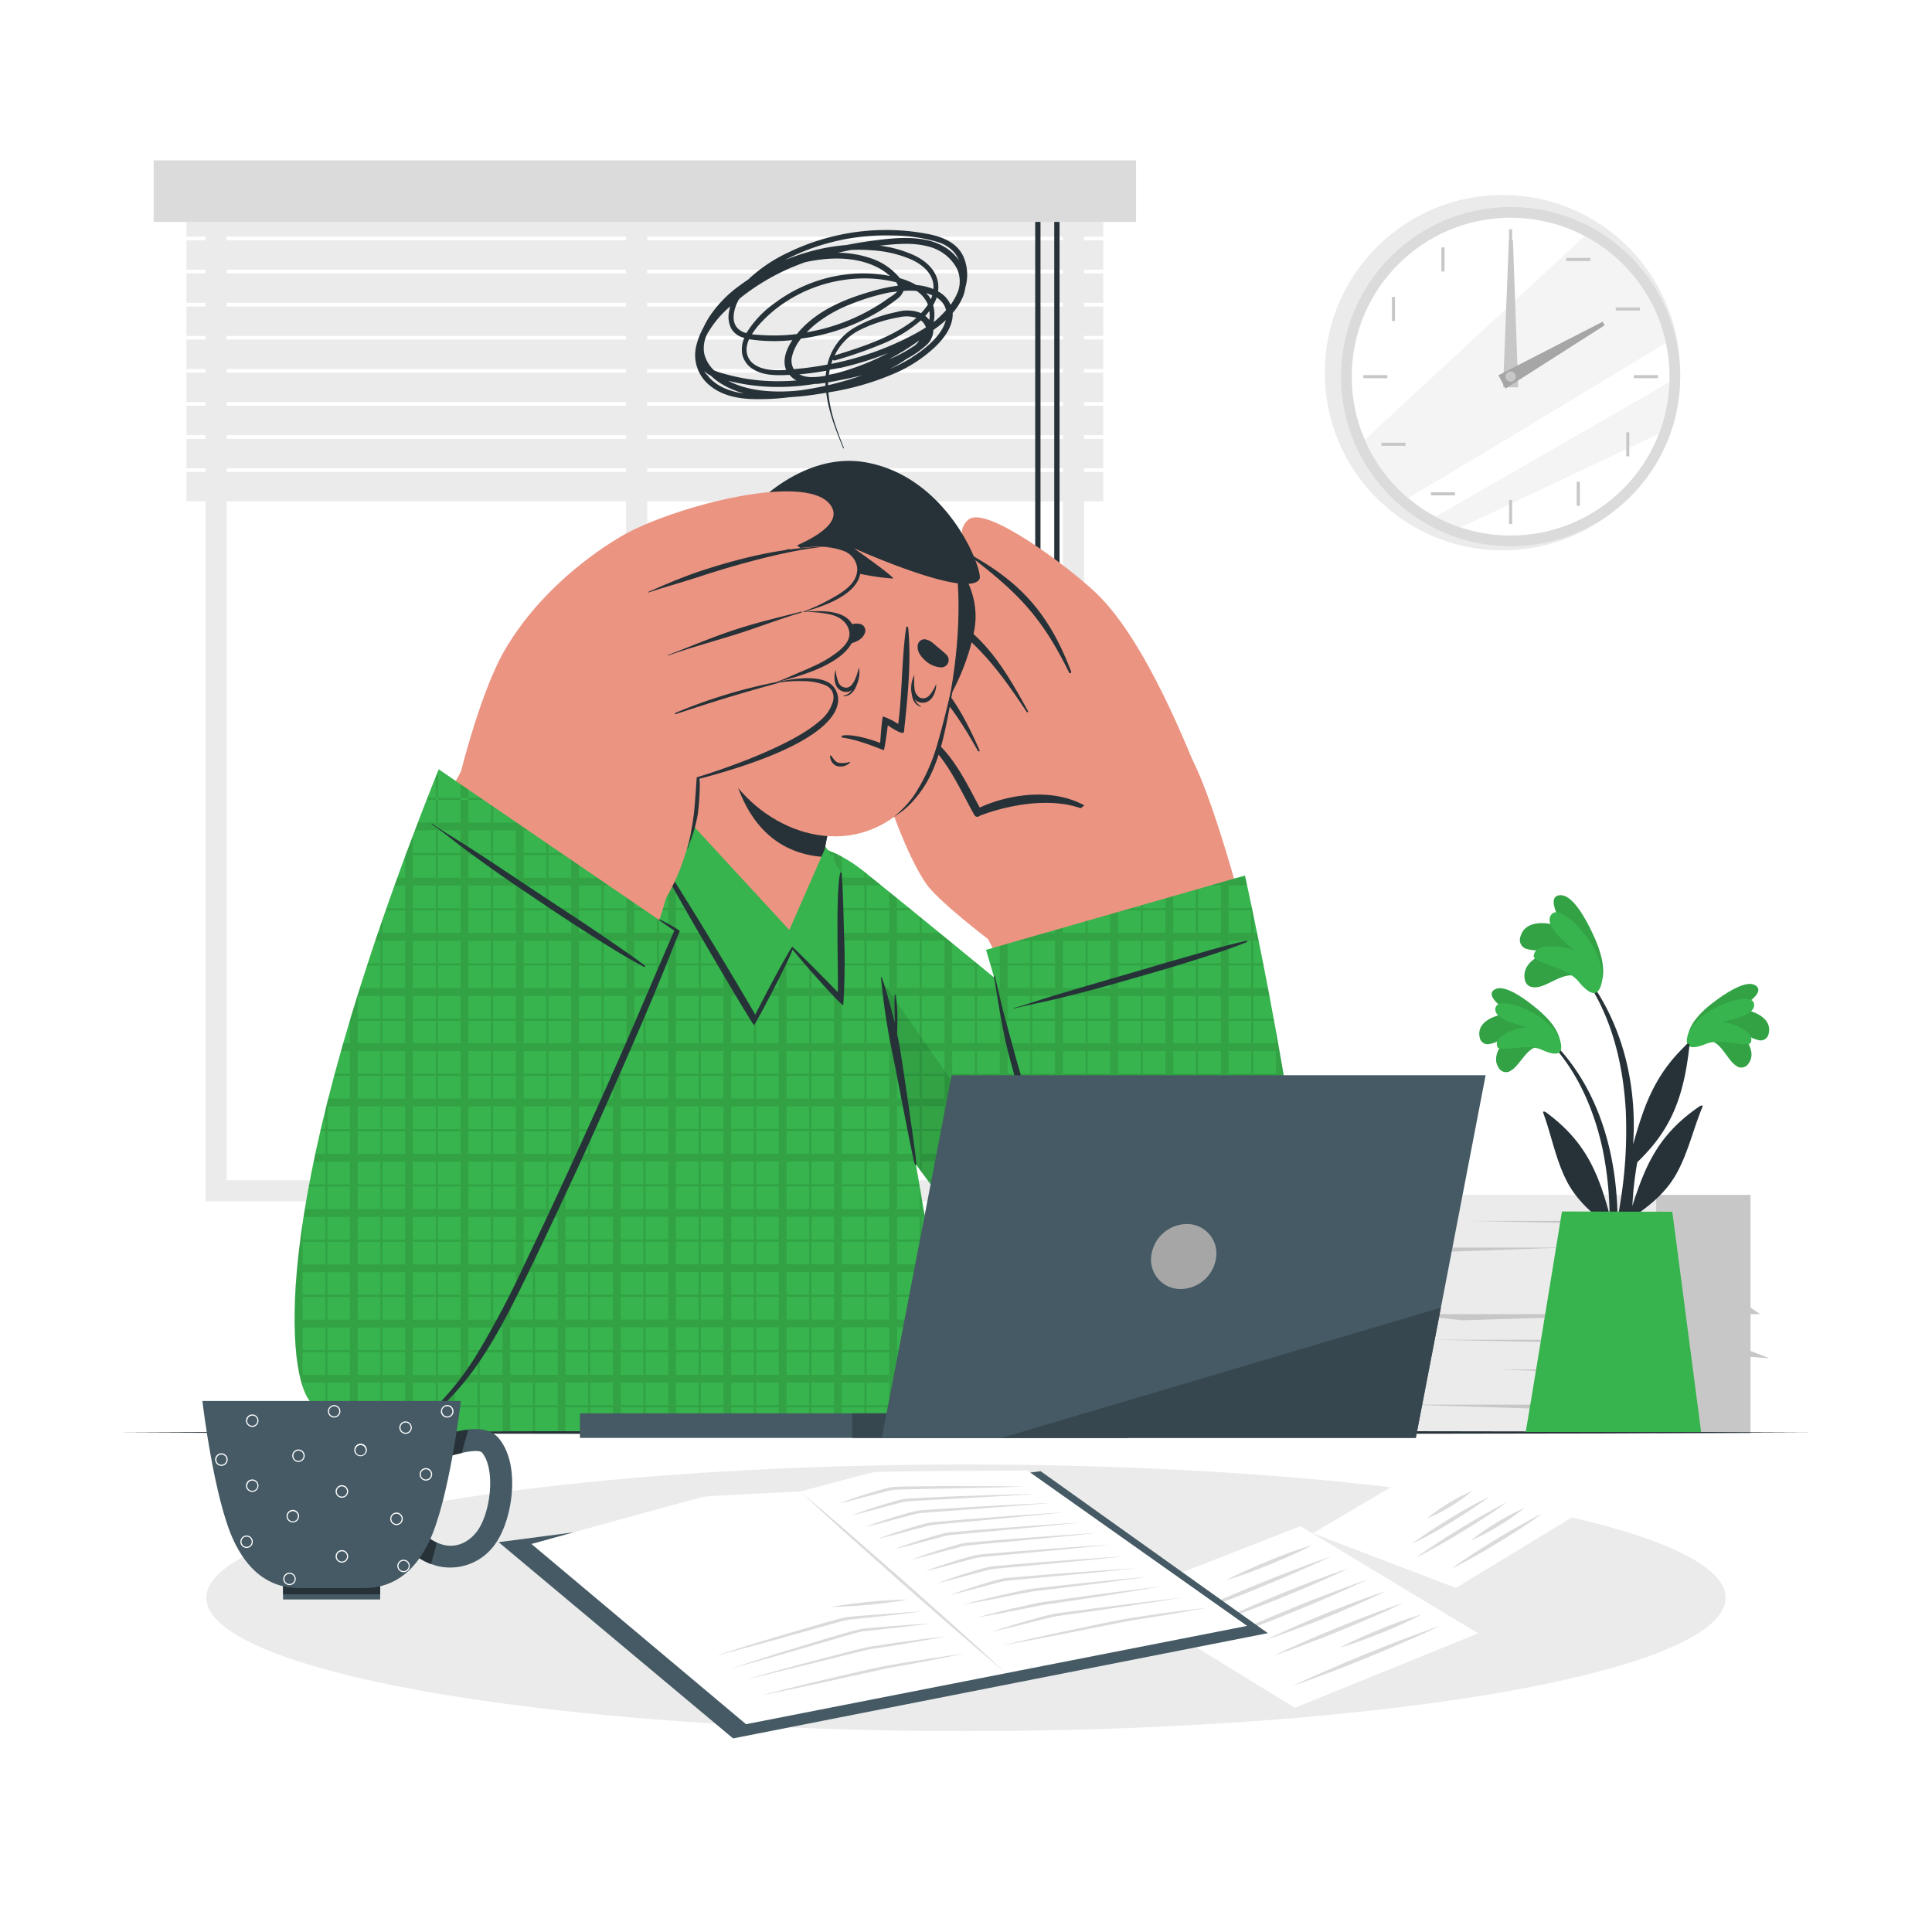<svg class="animated" id="freepik_stories-stress" xmlns="http://www.w3.org/2000/svg" viewBox="0 0 500 500" version="1.1" xmlns:xlink="http://www.w3.org/1999/xlink" xmlns:svgjs="http://svgjs.com/svgjs"><style>svg#freepik_stories-stress:not(.animated) .animable {opacity: 0;}svg#freepik_stories-stress.animated #freepik--background-complete--inject-75 {animation: 1s 1 forwards cubic-bezier(.36,-0.01,.5,1.38) zoomIn;animation-delay: 0s;}svg#freepik_stories-stress.animated #freepik--Desk--inject-75 {animation: 1s 1 forwards cubic-bezier(.36,-0.01,.5,1.38) zoomOut;animation-delay: 0s;}svg#freepik_stories-stress.animated #freepik--Shadow--inject-75 {animation: 1s 1 forwards cubic-bezier(.36,-0.01,.5,1.38) zoomIn;animation-delay: 0s;}svg#freepik_stories-stress.animated #freepik--Character--inject-75 {animation: 1s 1 forwards cubic-bezier(.36,-0.01,.5,1.38) slideDown;animation-delay: 0s;}svg#freepik_stories-stress.animated #freepik--Papers--inject-75 {animation: 1s 1 forwards cubic-bezier(.36,-0.01,.5,1.38) slideDown;animation-delay: 0s;}svg#freepik_stories-stress.animated #freepik--Device--inject-75 {animation: 1s 1 forwards cubic-bezier(.36,-0.01,.5,1.38) lightSpeedRight;animation-delay: 0s;}svg#freepik_stories-stress.animated #freepik--Plant--inject-75 {animation: 1s 1 forwards cubic-bezier(.36,-0.01,.5,1.38) slideDown;animation-delay: 0s;}svg#freepik_stories-stress.animated #freepik--Mug--inject-75 {animation: 1s 1 forwards cubic-bezier(.36,-0.01,.5,1.38) zoomOut;animation-delay: 0s;}svg#freepik_stories-stress.animated #freepik--Line--inject-75 {animation: 1s 1 forwards cubic-bezier(.36,-0.01,.5,1.38) lightSpeedLeft;animation-delay: 0s;}            @keyframes zoomIn {                0% {                    opacity: 0;                    transform: scale(0.5);                }                100% {                    opacity: 1;                    transform: scale(1);                }            }                    @keyframes zoomOut {                0% {                    opacity: 0;                    transform: scale(1.5);                }                100% {                    opacity: 1;                    transform: scale(1);                }            }                    @keyframes slideDown {                0% {                    opacity: 0;                    transform: translateY(-30px);                }                100% {                    opacity: 1;                    transform: translateY(0);                }            }                    @keyframes lightSpeedRight {              from {                transform: translate3d(50%, 0, 0) skewX(-20deg);                opacity: 0;              }              60% {                transform: skewX(10deg);                opacity: 1;              }              80% {                transform: skewX(-2deg);              }              to {                opacity: 1;                transform: translate3d(0, 0, 0);              }            }                    @keyframes lightSpeedLeft {              from {                transform: translate3d(-50%, 0, 0) skewX(20deg);                opacity: 0;              }              60% {                transform: skewX(-10deg);                opacity: 1;              }              80% {                transform: skewX(2deg);              }              to {                opacity: 1;                transform: translate3d(0, 0, 0);              }            }        </style><g id="freepik--background-complete--inject-75" class="animable" style="transform-origin: 248.815px 206.24px;"><g id="el9m6wsp0v9d7"><circle cx="388.84" cy="96.45" r="45.99" style="fill: rgb(235, 235, 235); transform-origin: 388.84px 96.45px; transform: rotate(-83.06deg);" class="animable"></circle></g><circle cx="390.95" cy="97.47" r="43.89" style="fill: rgb(219, 219, 219); transform-origin: 390.95px 97.47px;" id="elyvs70dlyk5f" class="animable"></circle><circle cx="390.95" cy="97.47" r="41.12" style="fill: rgb(255, 255, 255); transform-origin: 390.95px 97.47px;" id="el20u9t9anf6k" class="animable"></circle><g id="elepxbj4iwn3f"><path d="M431.13,88.75c-18.72,11.34-49.49,30-66.69,40.15a41.11,41.11,0,0,1-11.24-15.1l56.89-52.72A41.14,41.14,0,0,1,431.13,88.75Z" style="fill: rgb(235, 235, 235); opacity: 0.5; transform-origin: 392.165px 94.99px;" class="animable"></path></g><g id="el8m7ppxtuwld"><path d="M432,98.91a40.6,40.6,0,0,1-2.71,13.36L378,136.52a40,40,0,0,1-6.48-2.78C387.05,124.79,415.36,108.5,432,98.91Z" style="fill: rgb(235, 235, 235); opacity: 0.5; transform-origin: 401.76px 117.715px;" class="animable"></path></g><rect x="390.55" y="59.34" width="0.79" height="6.23" style="fill: rgb(199, 199, 199); transform-origin: 390.945px 62.455px;" id="el9scdn6gpg6f" class="animable"></rect><g id="elw6fqn4obhpi"><rect x="373.04" y="64.03" width="0.8" height="6.23" style="fill: rgb(199, 199, 199); transform-origin: 373.44px 67.145px; transform: rotate(-30deg);" class="animable"></rect></g><g id="eldxdsfr5bszk"><rect x="360.23" y="76.85" width="0.79" height="6.23" style="fill: rgb(199, 199, 199); transform-origin: 360.625px 79.965px; transform: rotate(-60deg);" class="animable"></rect></g><rect x="352.82" y="97.08" width="6.23" height="0.79" style="fill: rgb(199, 199, 199); transform-origin: 355.935px 97.475px;" id="elumsi97cecg" class="animable"></rect><g id="eli1me0lgr8ob"><rect x="357.51" y="114.58" width="6.23" height="0.79" style="fill: rgb(199, 199, 199); transform-origin: 360.625px 114.975px; transform: rotate(-30deg);" class="animable"></rect></g><g id="elneux8b7w0r9"><rect x="370.32" y="127.4" width="6.23" height="0.8" style="fill: rgb(199, 199, 199); transform-origin: 373.435px 127.8px; transform: rotate(-60.03deg);" class="animable"></rect></g><rect x="390.55" y="129.37" width="0.79" height="6.23" style="fill: rgb(199, 199, 199); transform-origin: 390.945px 132.485px;" id="elpk59bhpomj" class="animable"></rect><g id="elgzrlpy422w"><rect x="408.06" y="124.68" width="0.8" height="6.23" style="fill: rgb(199, 199, 199); transform-origin: 408.46px 127.795px; transform: rotate(-30deg);" class="animable"></rect></g><g id="elw83dkn7dsor"><rect x="420.87" y="111.87" width="0.79" height="6.23" style="fill: rgb(199, 199, 199); transform-origin: 421.265px 114.985px; transform: rotate(-60deg);" class="animable"></rect></g><rect x="422.85" y="97.08" width="6.23" height="0.79" style="fill: rgb(199, 199, 199); transform-origin: 425.965px 97.475px;" id="el03d3fu1afedx" class="animable"></rect><g id="el0rxvm7zgc9m"><rect x="418.16" y="79.57" width="6.23" height="0.79" style="fill: rgb(199, 199, 199); transform-origin: 421.275px 79.965px; transform: rotate(-29.887deg);" class="animable"></rect></g><g id="elka8ex444ib"><rect x="405.34" y="66.75" width="6.23" height="0.8" style="fill: rgb(199, 199, 199); transform-origin: 408.455px 67.15px; transform: rotate(-60.03deg);" class="animable"></rect></g><polygon points="391.55 62.16 392.9 100.25 389 100.2 390.49 62.15 391.55 62.16" style="fill: rgb(199, 199, 199); transform-origin: 390.95px 81.2px;" id="elbabf2vqctde" class="animable"></polygon><polygon points="415.27 84.19 389.64 100.55 387.78 97.12 414.76 83.26 415.27 84.19" style="fill: rgb(166, 166, 166); transform-origin: 401.525px 91.905px;" id="el50pqxn6krg" class="animable"></polygon><circle cx="390.95" cy="97.47" r="1.33" style="fill: rgb(199, 199, 199); transform-origin: 390.95px 97.47px;" id="elek3ux26n64i" class="animable"></circle><path d="M280.56,310.91H53.21V42.57H280.56ZM58.67,305.44H275.09V48H58.67Z" style="fill: rgb(235, 235, 235); transform-origin: 166.885px 176.74px;" id="elcrj0j2bk2v" class="animable"></path><rect x="162.02" y="49.46" width="5.47" height="258.71" style="fill: rgb(235, 235, 235); transform-origin: 164.755px 178.815px;" id="el431bybl10bc" class="animable"></rect><rect x="48.25" y="53.62" width="237.27" height="7.61" style="fill: rgb(235, 235, 235); transform-origin: 166.885px 57.425px;" id="el2pcsruqtqox" class="animable"></rect><rect x="48.25" y="62.19" width="237.27" height="7.61" style="fill: rgb(235, 235, 235); transform-origin: 166.885px 65.995px;" id="elnhlz6nu2oc" class="animable"></rect><rect x="48.25" y="70.75" width="237.27" height="7.61" style="fill: rgb(235, 235, 235); transform-origin: 166.885px 74.555px;" id="eljrmweji11ec" class="animable"></rect><rect x="48.25" y="79.32" width="237.27" height="7.61" style="fill: rgb(235, 235, 235); transform-origin: 166.885px 83.125px;" id="ell8qp6i0qy4" class="animable"></rect><rect x="48.25" y="87.88" width="237.27" height="7.61" style="fill: rgb(235, 235, 235); transform-origin: 166.885px 91.685px;" id="el6tgemgkdbgy" class="animable"></rect><rect x="48.25" y="96.45" width="237.27" height="7.61" style="fill: rgb(235, 235, 235); transform-origin: 166.885px 100.255px;" id="eltqpze8wmv1k" class="animable"></rect><rect x="48.25" y="105.01" width="237.27" height="7.61" style="fill: rgb(235, 235, 235); transform-origin: 166.885px 108.815px;" id="el4afzjx5tpn7" class="animable"></rect><rect x="48.25" y="113.58" width="237.27" height="7.61" style="fill: rgb(235, 235, 235); transform-origin: 166.885px 117.385px;" id="elh2tnuh7kjx" class="animable"></rect><rect x="48.25" y="122.15" width="237.27" height="7.61" style="fill: rgb(235, 235, 235); transform-origin: 166.885px 125.955px;" id="elvwo7jubluem" class="animable"></rect><rect x="267.91" y="52.08" width="1.37" height="148.16" style="fill: rgb(38, 50, 56); transform-origin: 268.595px 126.16px;" id="elg1i0xjefdx" class="animable"></rect><polygon points="271.02 206.6 266.17 206.6 267.39 199.63 269.81 199.63 271.02 206.6" style="fill: rgb(38, 50, 56); transform-origin: 268.595px 203.115px;" id="elx7r0ykjavs" class="animable"></polygon><rect x="272.84" y="52.08" width="1.37" height="226.54" style="fill: rgb(38, 50, 56); transform-origin: 273.525px 165.35px;" id="el04s9x34ji0kp" class="animable"></rect><polygon points="275.94 283.74 271.09 283.74 272.31 276.77 274.73 276.77 275.94 283.74" style="fill: rgb(38, 50, 56); transform-origin: 273.515px 280.255px;" id="elw07c7ykht6e" class="animable"></polygon><rect x="39.77" y="41.5" width="254.24" height="15.93" style="fill: rgb(219, 219, 219); transform-origin: 166.89px 49.465px;" id="ellgypyl834sf" class="animable"></rect><rect x="364.37" y="309.24" width="64.25" height="61.74" style="fill: rgb(235, 235, 235); transform-origin: 396.495px 340.11px;" id="elpj1qylcvlw" class="animable"></rect><rect x="428.62" y="309.24" width="24.42" height="61.74" style="fill: rgb(199, 199, 199); transform-origin: 440.83px 340.11px;" id="elkru7oq3o3c8" class="animable"></rect><polygon points="364.37 340.11 428.62 340.11 378.44 341.7 364.37 340.11" style="fill: rgb(199, 199, 199); transform-origin: 396.495px 340.905px;" id="elttf98ras6l" class="animable"></polygon><polygon points="428.62 363.52 364.37 363.52 414.55 365.11 428.62 363.52" style="fill: rgb(199, 199, 199); transform-origin: 396.495px 364.315px;" id="elnf9s7kdsyn8" class="animable"></polygon><polygon points="364.37 322.86 405.07 322.86 368.89 324.15 364.37 322.86" style="fill: rgb(199, 199, 199); transform-origin: 384.72px 323.505px;" id="elg262bq808we" class="animable"></polygon><polygon points="428.62 354.43 387.93 354.43 424.1 355.73 428.62 354.43" style="fill: rgb(199, 199, 199); transform-origin: 408.275px 355.08px;" id="el7vg43my6v8q" class="animable"></polygon><polygon points="379.79 315.98 425.69 315.98 418.04 316.76 379.79 315.98" style="fill: rgb(199, 199, 199); transform-origin: 402.74px 316.37px;" id="el2pptpc6aws" class="animable"></polygon><polygon points="370.62 346.73 416.52 346.73 408.87 347.51 370.62 346.73" style="fill: rgb(199, 199, 199); transform-origin: 393.57px 347.12px;" id="elhp0m7rs7p6" class="animable"></polygon><polygon points="398.85 328.73 428.62 328.73 433.94 330.81 398.85 328.73" style="fill: rgb(235, 235, 235); transform-origin: 416.395px 329.77px;" id="elnt4811d473" class="animable"></polygon><polygon points="356.17 328.73 385.95 328.73 391.27 330.81 356.17 328.73" style="fill: rgb(235, 235, 235); transform-origin: 373.72px 329.77px;" id="eldumlefr280w" class="animable"></polygon><polygon points="394.38 356.48 364.6 356.48 359.28 358.56 394.38 356.48" style="fill: rgb(235, 235, 235); transform-origin: 376.83px 357.52px;" id="elk3sq90ukh8" class="animable"></polygon><polygon points="428.62 349.44 452.54 349.44 457.86 351.51 428.62 349.44" style="fill: rgb(199, 199, 199); transform-origin: 443.24px 350.475px;" id="el7clgxqw4epf" class="animable"></polygon><polygon points="436.97 340.11 455.51 340.11 453.04 338.42 436.97 340.11" style="fill: rgb(199, 199, 199); transform-origin: 446.24px 339.265px;" id="el2f20dwb5kcp" class="animable"></polygon></g><g id="freepik--Desk--inject-75" class="animable" style="transform-origin: 250px 370.72px;"><polygon points="30.67 370.72 85.5 370.48 140.34 370.39 250 370.22 359.66 370.39 414.5 370.48 469.33 370.72 414.5 370.97 359.66 371.06 250 371.22 140.34 371.05 85.5 370.97 30.67 370.72" style="fill: rgb(38, 50, 56); transform-origin: 250px 370.72px;" id="el052du0s6ht05" class="animable"></polygon></g><g id="freepik--Shadow--inject-75" class="animable" style="transform-origin: 250px 413.51px;"><ellipse cx="250" cy="413.51" rx="196.59" ry="34.5" style="fill: rgb(235, 235, 235); transform-origin: 250px 413.51px;" id="elu4sltvvf7e8" class="animable"></ellipse></g><g id="freepik--Character--inject-75" class="animable" style="transform-origin: 207.258px 245.65px;"><path d="M309.93,199.77c-1.77-3.78-13-33.73-26.28-46.31-7-6.67-28.42-22.81-33-19-4.19,3.44.58,9.3.58,9.3s-9.64-7.06-15.41-2.21,2.8,14.33,2.8,14.33-10.43-6.52-15.84-1.27,4.81,13.33,4.81,13.33-9.26-6.41-11.9-.21c-3.17,7.46,15.24,17.35,21.59,26,1.45,2,26.43,41.83,26.43,41.83Z" style="fill: rgb(235, 148, 129); transform-origin: 262.628px 184.723px;" id="eldmsfy14w7l5" class="animable"></path><path d="M227.5,168.33c13.52,7.31,18.17,12.84,25.58,26,.15.26.56.1.43-.18-6.08-13.58-10.91-21.36-25.69-26.52C227.1,167.41,226.86,168,227.5,168.33Z" style="fill: rgb(38, 50, 56); transform-origin: 240.332px 181.022px;" id="el0wo0adjehs7" class="animable"></path><path d="M238.48,156.27c13.38,8.81,18.47,14.77,27.25,28,.12.19.45,0,.34-.2-7.52-13.71-12.52-21.36-27-28.42C238.37,155.34,237.87,155.86,238.48,156.27Z" style="fill: rgb(38, 50, 56); transform-origin: 252.149px 169.952px;" id="elle8mha29w4s" class="animable"></path><path d="M251.63,144.37c12.33,9.47,18.2,15.77,25.07,29.71a.29.29,0,0,0,.53-.22C271.61,159,264.34,151.05,252,144,251.11,143.55,250.85,143.78,251.63,144.37Z" style="fill: rgb(38, 50, 56); transform-origin: 264.203px 158.992px;" id="el0q18ryua79d" class="animable"></path><path d="M262,247.79S246.44,236.47,240.7,230s-18.26-38.52-11.49-41.61c8.73-4,19.6,13.07,23.83,22.13,0,0,20.2-9.27,30.65,1.29S262,247.79,262,247.79Z" style="fill: rgb(235, 148, 129); transform-origin: 256.517px 217.791px;" id="els2o9svfdfp8" class="animable"></path><path d="M232,188.07c10.59,2.1,15.38,14.34,20.14,22.82a.89.89,0,0,0,1.45.21c8.72-3.32,22-5.46,30.13.1a.23.23,0,0,0,.29-.35c-7.92-7.15-21.13-6.11-30.46-1.86-4.74-8.77-10.08-20.84-21.54-21A.06.06,0,0,0,232,188.07Z" style="fill: rgb(38, 50, 56); transform-origin: 258.028px 199.687px;" id="eldmapepcxmx7" class="animable"></path><path d="M204.72,245.85c14.41,31,75.89,129.27,112.85,123.29,42.28-6.85-.74-163.46-10.31-174.5-5.16-6-57.45,34.36-52.13,47.08,2.18,5.21,12.16,21.76,10.77,22.25-1.18.41-16.86-18.25-43.55-37.71C196.76,207.6,198.28,232,204.72,245.85Z" style="fill: rgb(235, 148, 129); transform-origin: 268.28px 281.719px;" id="elb26y8dre4f9" class="animable"></path><path d="M204.07,247.65c16.91,38.35,77.2,116,99.8,120.83s27.28-2.1,33.32-24.7-15-117.2-15-117.2l-67,19.24L257.3,253s-17.78-14.63-33.49-27.3S190,215.77,204.07,247.65Z" style="fill: rgb(55, 180, 77); transform-origin: 268.644px 294.291px;" id="el1lym5i8yjbi" class="animable"></path><g id="el3zorpb2b6jo"><path d="M203.54,219.52v26.9c-.44-1-.84-2-1.21-3-.26-.68-.5-1.35-.73-2l-.06-.18V221l.27-.27A7.06,7.06,0,0,1,203.54,219.52Zm5.87-.78v39.72c.18.35.37.7.56,1.05V218.82C209.78,218.78,209.59,218.76,209.41,218.74Zm7.69,2.53c-.38-.2-.76-.38-1.14-.55l-.12-.06V270h.21c.39.66.8,1.33,1.22,2q.27.46.57.93V221.66C217.59,221.52,217.35,221.39,217.1,221.27Zm6.71,4.41-.1-.08v56.56l.55.83V226Zm6.33,5.12v60.85c.12.19.25.38.39.56s.25.38.39.56l1.21,1.73V232.41Zm7.87,6.4v65.46c.18.25.36.5.55.74V237.65C238.38,237.49,238.2,237.35,238,237.2Zm7.66,6.24-1.23-1v68.78c.44.58.88,1.16,1.34,1.73l.65.84V244.06Zm7.17,5.87-.53-.43v72.49h.14l.41.51V249.31Zm5.9-4.5v84.43H259c.58.69,1.17,1.38,1.76,2.06V244.24Zm7.87-2.26V338l.55.61v-96.2Zm6.43-1.84V344.9l2,2.05V240.13Zm7.87-2.26V352.73l.55.52v-115Zm6.43-1.85V358.48c.67.57,1.33,1.11,2,1.63V236Zm7.87,127.81.55.35V234.18l-.55.16Zm6.43-131.92V367.81a16.49,16.49,0,0,0,2,.61V231.92Zm7.87-2.26V369.49l.55.08V230.07Zm6.43,139.71c.69,0,1.35,0,2-.11v-142l-2,.58Zm8.21-134.37c0-.19-.08-.37-.11-.55-.08-.37-.16-.73-.23-1.08V368.31l.55-.27V236.57Zm8,42.34q-.49-3-1-5.87c-.11-.67-.23-1.34-.35-2-.2-1.11-.4-2.21-.59-3.3v95.65a30.07,30.07,0,0,0,2-3.68v-80.8Zm6.06,51.33c0-.65,0-1.32-.06-2s-.05-1.14-.08-1.73v12.2c0-.66.09-1.34.12-2,0-.18,0-.36,0-.55Q338.34,332.38,338.24,329.24ZM201.81,220.72l-.27.27a3.45,3.45,0,0,0-.26.28H217.1c-.38-.2-.76-.38-1.14-.55Zm-2.72,6.43a16,16,0,0,0-.06,2H228.1l-2.47-2Zm123.27,0h-2.11l-2.32.66-2,.58-2.62.75h9.47C322.6,228.25,322.45,227.58,322.36,227.15Zm-87,7.87H199.76l.12.55H236Zm88.7,0h-31.2l-1.92.55h33.23C324.11,235.38,324.07,235.2,324,235Zm-80.82,6.42H201.6c.23.65.47,1.32.73,2h43.34l-1.23-1Zm82.14,0H270.48l-3.32.95-.55.16-3.09.89h62.24C325.63,242.76,325.49,242.09,325.36,241.44Zm-72.5,7.87H204.81c.09.19.18.37.26.56h48.45l-.66-.54Zm74.08,0h-70.7l.16.56H327C327,249.68,327,249.5,326.94,249.31Zm1.25,6.43H208c.33.66.68,1.32,1,2H328.57C328.44,257.07,328.31,256.4,328.19,255.74Zm1.47,7.87H212.26l.32.56H329.76C329.73,264,329.69,263.8,329.66,263.61ZM216.05,270c.39.66.8,1.33,1.22,2h113.9c-.11-.67-.23-1.34-.35-2Zm116.18,8.19v-.32H221c.11.18.23.37.36.56h111A2,2,0,0,0,332.23,278.23Zm1,6.11H225.15c.45.66.89,1.33,1.35,2H333.55C333.45,285.68,333.34,285,333.23,284.34Zm1.22,7.87H230.53c.12.19.25.38.39.56H334.53C334.51,292.59,334.48,292.4,334.45,292.21Zm.92,6.43H238v2h97.63Zm1,7.87H240.86l.43.56h95.16C336.43,306.89,336.41,306.7,336.38,306.51Zm.72,6.43H245.78l.65.84c.29.39.59.78.9,1.16h90C337.24,314.28,337.18,313.61,337.1,312.94Zm.71,7.87H252l.32.39v.17h85.53Zm.37,6.43H257.29l1.45,1.73v.27h79.5C338.23,328.59,338.2,327.92,338.18,327.24Zm-74.13,7.87c.16.18.32.37.49.55h73.68c0-.18,0-.36,0-.55Zm5.82,6.43c.62.67,1.25,1.34,1.87,2h65.51a19.89,19.89,0,0,0,.41-2Zm7.61,7.87c.18.18.37.36.55.55h57.41c.06-.18.11-.36.16-.55Zm6.81,6.43c.78.69,1.54,1.36,2.29,2h46.05c.28-.64.55-1.3.81-2Zm9.87,7.87.82.55h33.9c.14-.17.29-.36.43-.55Z" style="opacity: 0.1; transform-origin: 268.651px 294.34px;" class="animable"></path></g><path d="M322.66,243.81c-4.28,1.75-8.67,3.15-13.07,4.54-7.75,2.45-15.57,4.65-23.38,6.85-3.95,1.11-7.92,2.11-11.9,3.1S266.36,260,262.44,261c-.09,0-.13-.11,0-.14,2.24-.58,4.44-1.35,6.65-2.05s4.35-1.37,6.54-2c7.78-2.33,15.59-4.54,23.38-6.85,3.93-1.16,7.87-2.28,11.81-3.41s7.82-2.21,11.79-3.08A.18.18,0,0,1,322.66,243.81ZM294.27,350c-3.32-6-6.34-12.05-9.31-18.18s-5.66-12.25-8.24-18.46a352.42,352.42,0,0,1-13.44-38.25c-1-3.63-2-7.28-3-10.93s-1.82-7.47-2.72-11.22c-.13-.54-.37-.54-.28,0,1.13,6.7,2.12,13.65,3.85,20.21s3.7,13.09,5.88,19.53,4.6,12.8,7.24,19.06,5.42,12.46,8.59,18.46c3.57,6.74,7.31,13.36,11.28,19.88C294.19,350.21,294.32,350.12,294.27,350Z" style="fill: rgb(38, 50, 56); transform-origin: 290.011px 296.81px;" id="elhfw1adfc6f" class="animable"></path><g id="el9aqu4tj7xd4"><path d="M309.21,369.45c-1.66-.23-3.44-.56-5.34-1C281.27,363.6,221,286,204.07,247.65c-7.74-17.56-5.73-26.29.26-28.46C222.32,245.79,280.38,328.47,309.21,369.45Z" style="opacity: 0.1; transform-origin: 254.113px 294.32px;" class="animable"></path></g><path d="M248.18,370.11,102,370.5s16.6-108.33,70.31-159.91c6.64-6.38,22.22-5.62,32.56-1,3.69,1.65,17.42,19.29,21.83,36.32S248.57,369.58,248.18,370.11Z" style="fill: rgb(55, 180, 77); transform-origin: 175.093px 288.232px;" id="elwd5tioet7r" class="animable"></path><g id="el07muhm22lblk"><path d="M103.44,362.33v8.17H102l.06-.36c.12-.78.46-2.81,1-5.88,0-.18.07-.36.1-.55Q103.31,363,103.44,362.33Zm5.88-27.22v35.37h.55V334.24c-.08.29-.15.58-.23.87Zm6.43-22.17v57.52h2V307.59c-.59,1.8-1.17,3.59-1.73,5.35Zm7.87-21.9v79.4h.55V289.59Zm7.87-19c-.49,1.09-1,2.19-1.45,3.28v95.11h2V270.85C131.86,271.24,131.68,271.64,131.49,272Zm6.94-14.3c-.17.33-.34.67-.52,1V370.4h.56V257.67Zm5.91-10.69V370.39h2V243.7C145.66,244.81,145,245.93,144.34,247.05Zm7.87,123.32h.56V233.8l-.56.82Zm6.43-144.56V370.35h2v-147C160,224.13,159.3,225,158.64,225.81Zm7.87-9.31V370.33h.56V215.89Zm6.43-6.49v160.3h2V208.66A12.74,12.74,0,0,0,172.94,210Zm7.87-3.59V370.29h.56V206.42Zm6.43-.46V370.27h2V206C188.57,206,187.9,206,187.24,206Zm7.87.71V370.25h.56V206.77Zm6.43,1.64V370.23h2V209C202.89,208.78,202.22,208.54,201.54,208.31Zm7.87,5.51V370.21H210V214.48Zm6.43,8.7V370.2h2V225.74C217.18,224.63,216.51,223.55,215.84,222.52Zm7.87,14.76v132.9h.55V238.63C224.09,238.18,223.9,237.73,223.71,237.28ZM231.87,272c-.12-.67-.25-1.34-.37-2q-.56-3.06-1.08-5.87c0-.19-.07-.37-.11-.56s-.11-.61-.17-.92V370.16h2V273.49C232,273,232,272.52,231.87,272ZM238,307.11v63h.55V310.33C238.38,309.26,238.19,308.18,238,307.11Zm8.38,50.72c-.1-.64-.21-1.3-.31-2-.3-1.82-.61-3.79-1-5.88l-.09-.55c-.19-1.21-.39-2.45-.6-3.73v24.46h2V357.83ZM193.57,206.42H180.81v.16c-.56.11-1.11.24-1.64.39h17.48l-1-.2-.56-.1Zm16.4,8.06-.56-.66c-.3-.34-.58-.67-.86-1H170c-.65.65-1.29,1.31-1.93,2h42.2Zm4.68,6.24H162.79c-.16.18-.32.36-.47.55H215C214.89,221.09,214.77,220.9,214.65,220.72Zm4,6.43H157.61c-.5.65-1,1.32-1.5,2h63.68C219.42,228.46,219.05,227.8,218.67,227.15ZM151.93,235c-.12.18-.25.36-.37.55H223l-.24-.55Zm73.38,6.42H147.74c-.42.66-.83,1.33-1.24,2H226C225.76,242.77,225.54,242.1,225.31,241.44Zm2.15,7.87H143c-.11.18-.21.37-.32.56h84.88C227.55,249.68,227.51,249.49,227.46,249.31Zm1.34,6.43H139.48l-1,1.93,0,.07h90.76C229.06,257.05,228.93,256.38,228.8,255.74Zm1.51,7.87H135.47l-.28.56h95.23C230.38,264,230.35,263.8,230.31,263.61ZM231.5,270H132.41l-.37.81c-.18.39-.36.79-.55,1.19H231.87C231.75,271.37,231.62,270.7,231.5,270Zm1.43,7.87h-104l-.24.56H233C233,278.28,233,278.09,232.93,277.91Zm1.14,6.43H126.25l-.81,2h109C234.3,285.67,234.19,285,234.07,284.34Zm1.37,7.87H123.17l-.21.56H235.54C235.51,292.58,235.48,292.39,235.44,292.21Zm1.12,6.43H120.81c-.23.67-.47,1.34-.7,2H236.9C236.79,300,236.67,299.31,236.56,298.64Zm1.35,7.87H118.1l-.18.56H238Zm1.09,6.43H115.75v.85l-.36,1.15h124C239.23,314.28,239.11,313.61,239,312.94Zm1.32,7.87H113.61c0,.19-.11.38-.16.56h127C240.39,321.19,240.36,321,240.32,320.81Zm1.08,6.43H111.76c-.18.67-.37,1.34-.55,2H241.73Zm1.31,7.87H109.32v.55H242.8Zm1,6.43H108c-.17.68-.33,1.34-.49,2H244.09Zm1.28,7.87H106.16L106,350H245.13Zm1,6.43H104.75l-.41,2h142C246.29,357.19,246.18,356.53,246.08,355.84Zm1.22,7.87H103.17c0,.19-.06.37-.1.55H247.39C247.36,364.08,247.34,363.9,247.3,363.71ZM102,370.14l-.06.36h1.46l5.88,0h.55l5.88,0h2l5.88,0H132l5.87,0h29.16l5.87,0h2l5.87,0h.56l5.87,0h2l5.87,0h.56l5.87,0h2l5.87,0H102Z" style="opacity: 0.1; transform-origin: 174.665px 288.23px;" class="animable"></path></g><path d="M228.22,253c1.29,3.79,2.4,7.73,3.33,11.7,0-.16,0-.31,0-.47,0-2.24-.11-4.54,0-6.78,0-.12.2-.16.22,0a34.63,34.63,0,0,1,.47,6.82c0,1.07,0,2.15-.09,3.22.38,1.78.73,3.57,1,5.34.57,3.37,3.85,25.75,4,28.26,0,.53-.27.54-.44,0-.79-2.51-5-25.16-5.76-28.49A181.74,181.74,0,0,1,228,253C228,252.85,228.17,252.84,228.22,253Z" style="fill: rgb(38, 50, 56); transform-origin: 232.575px 277.188px;" id="el0eata65mypnt" class="animable"></path><path d="M202.42,243.92c-8.95.52-21.39-15.2-25.35-26.86-.27-.8,2.2-8.3,4.77-17.55,1.54-5.61,3.12-11.91,4.14-17.75l35.1,15.34s-5.75,11.62-7.48,21.82a14,14,0,0,0-.17,2.45c0,.11,0,.25,0,.4C213.36,226.46,211.07,243.41,202.42,243.92Z" style="fill: rgb(235, 148, 129); transform-origin: 199.065px 212.846px;" id="elmo7w7uar16" class="animable"></path><path d="M213.43,221.36c0,.12,0,.26,0,.41a23.9,23.9,0,0,1-3.8-.46c-20.7-4.11-22-30.55-21.92-38.8l33.39,14.59s-5.75,11.63-7.48,21.83A12.8,12.8,0,0,0,213.43,221.36Z" style="fill: rgb(38, 50, 56); transform-origin: 204.403px 202.14px;" id="elwkywm6uduxc" class="animable"></path><path d="M245.24,143.14s8.95,8.25,6.95,19.68-8.57,21.78-9.7,22S245.24,143.14,245.24,143.14Z" style="fill: rgb(38, 50, 56); transform-origin: 247.383px 163.98px;" id="el6v2xghwls85" class="animable"></path><path d="M193.37,138.57c-7.68,11.46-12.07,50-5.55,60.83,9.45,15.74,30.44,23.33,45.2,10.71,14.31-12.24,19.14-62.53,11.34-73C232.88,121.78,204.71,121.63,193.37,138.57Z" style="fill: rgb(235, 148, 129); transform-origin: 216.363px 171.092px;" id="el3kk8omm43ow" class="animable"></path><path d="M188.85,204.11s0,0,0,0" style="fill: none; stroke: rgb(245, 167, 158); stroke-linecap: round; stroke-linejoin: round; stroke-width: 0px; transform-origin: 188.85px 204.11px;" id="eldiz3a5wbind" class="animable"></path><path d="M216,162.77c1.11-.41,2.2-.61,3.34-.91s2.27-.74,3.58-.28a1.78,1.78,0,0,1,1,1.93c-.4,1.64-1.87,2.45-3.4,2.91a6.51,6.51,0,0,1-4.68-.17A1.91,1.91,0,0,1,216,162.77Z" style="fill: rgb(38, 50, 56); transform-origin: 219.371px 164.078px;" id="el2tf8xt4n717" class="animable"></path><path d="M245,169.51c-.82-.85-1.72-1.5-2.61-2.27s-1.73-1.64-3.11-1.8a1.79,1.79,0,0,0-1.73,1.32c-.35,1.65.63,3,1.8,4.09a6.53,6.53,0,0,0,4.3,1.87A1.91,1.91,0,0,0,245,169.51Z" style="fill: rgb(38, 50, 56); transform-origin: 241.495px 169.08px;" id="el2cyw2wnh3j4" class="animable"></path><path d="M215.11,195.55c.52.71,1,1.64,1.93,1.86a6.82,6.82,0,0,0,2.87-.21.09.09,0,0,1,.09.15,3.49,3.49,0,0,1-3.49.88,2.76,2.76,0,0,1-1.67-2.6C214.82,195.48,215,195.45,215.11,195.55Z" style="fill: rgb(38, 50, 56); transform-origin: 217.433px 196.936px;" id="el9yy0j4wvqb" class="animable"></path><path d="M229.76,187.7s-.55,4.61-1,6.44c0,.17-5.76-2.56-10.8-3.26-.22,0-.32-.48.29-.56,3.5-.42,9.52,1.94,9.52,1.94.07-.29.47-6.88.77-6.83a16.62,16.62,0,0,1,3.92,1.95c1.09-8.32.85-16.74,2.06-25a.26.26,0,0,1,.51,0c.88,8.81-.17,18.41-1.08,27C233.85,190.48,230.42,188.19,229.76,187.7Z" style="fill: rgb(38, 50, 56); transform-origin: 226.576px 178.159px;" id="eltx3diqzux6" class="animable"></path><path d="M222.25,173.85c0-.1-.22.09-.23.19-.37,2.61-1.22,5.54-3.71,6-.08,0-.09.14,0,.14C221.24,180.27,222.33,176.38,222.25,173.85Z" style="fill: rgb(38, 50, 56); transform-origin: 220.25px 177.002px;" id="elo3cloawqo4" class="animable"></path><path d="M216.28,173.32a9.79,9.79,0,0,0,.73,3.29,2.12,2.12,0,0,0,2.21,1.34c.86-.1,1.55-1,2-2a14.65,14.65,0,0,0,1.06-3.26,7.32,7.32,0,0,1-.22,3.59,5.1,5.1,0,0,1-.89,1.71,3,3,0,0,1-1.81,1.07,2.9,2.9,0,0,1-2-.49,3.08,3.08,0,0,1-1.17-1.66A6,6,0,0,1,216.28,173.32Z" style="fill: rgb(38, 50, 56); transform-origin: 219.183px 175.886px;" id="elikhycyr3y6" class="animable"></path><path d="M236.43,175.71c0-.09.18.15.17.26-.43,2.6-.49,5.64,1.76,6.82.07,0,0,.17,0,.14C235.49,182.15,235.6,178.1,236.43,175.71Z" style="fill: rgb(38, 50, 56); transform-origin: 237.155px 179.312px;" id="elv342tue8wds" class="animable"></path><path d="M242.28,177a5.92,5.92,0,0,1-1,3.49,3.11,3.11,0,0,1-1.61,1.24,2.8,2.8,0,0,1-3.52-1.71,5.23,5.23,0,0,1-.34-1.88,7.34,7.34,0,0,1,.86-3.5,14.52,14.52,0,0,0,0,3.43,3.15,3.15,0,0,0,1.35,2.47,2.12,2.12,0,0,0,2.52-.61A9.69,9.69,0,0,0,242.28,177Z" style="fill: rgb(38, 50, 56); transform-origin: 239.046px 178.257px;" id="elouend1v9qu9" class="animable"></path><path d="M190.79,169.82c7.09,1.73,13.94-29.82,13.94-29.82s6.4,5.17,12.25,7.05a64.59,64.59,0,0,0,14.08,2.68c1.06,0-10.11-7.87-10.11-7.87s29.51,13.32,32.55,8c1.06-1.88-7.88-26.5-29.61-30.23-16-2.75-28.79,11.38-28.79,11.38s-9.67,6.64-10.53,11.69C183.43,149.43,183.28,168,190.79,169.82Z" style="fill: rgb(38, 50, 56); transform-origin: 218.787px 144.582px;" id="elgtqi8pzn6h9" class="animable"></path><path d="M192.79,170.85s-5-14.2-11.18-12.75-4.82,20.4.85,24.53a6.67,6.67,0,0,0,9.58-1Z" style="fill: rgb(235, 148, 129); transform-origin: 185.171px 171.103px;" id="els159hxcznao" class="animable"></path><path d="M182.15,163.52c-.1,0-.16.1-.09.16,3.93,3,5.11,7.81,5.55,12.53-.86-2-2.4-3.41-5-2.46-.14.05-.08.26.05.27a4.11,4.11,0,0,1,4,2.6,19.47,19.47,0,0,1,1.09,4.11c.1.46.87.44.85,0a.49.49,0,0,0,0-.12C190.23,174.94,188.06,165.79,182.15,163.52Z" style="fill: rgb(38, 50, 56); transform-origin: 185.577px 172.294px;" id="elx6rcab9eda" class="animable"></path><path d="M246.7,176.5c-1.31,5.31-2.54,10.65-4.07,15.91a47.54,47.54,0,0,1-6,13.31,24.61,24.61,0,0,1-2.44,3c-.91,1-3.11,2.92-3,2.86.89-.72,1.88-1.3,2.76-2a22.87,22.87,0,0,0,2.49-2.43,28.54,28.54,0,0,0,4-5.79c2.48-4.78,3.72-10.13,4.77-15.38.62-3.14,1.15-6.31,1.73-9.47A.06.06,0,0,0,246.7,176.5Z" style="fill: rgb(38, 50, 56); transform-origin: 239.063px 193.983px;" id="eldw9hb1cf5ag" class="animable"></path><path d="M213.7,219.19l-9.43,21.49-26.17-28.4-7.95,8.6s25.07,44.59,25.3,42.62L205,245l12.54,13.47V225.68Z" style="fill: rgb(55, 180, 77); transform-origin: 193.845px 237.922px;" id="eljae8f93them" class="animable"></path><path d="M218.46,242.27c-.18-5.41-.22-10.87-.65-16.27,0-.2-.31-.29-.37-.07-1.24,5.19-.43,25.89-.61,30.85l-.06-.06c-.52-.58-11.64-11.87-11.76-11.7-2,2.92-9,16.37-9.54,17.6-4-7.08-20.85-35-25.6-41.77a.19.19,0,0,0-.33.17c3.47,7.46,25.26,44.35,25.59,44.26.22.18,8.93-16.39,10-19.54,1.86,2.44,13,15.13,13.11,14.33A173.25,173.25,0,0,0,218.46,242.27Z" style="fill: rgb(38, 50, 56); transform-origin: 194.063px 243.031px;" id="elq3lf3hqyjck" class="animable"></path><path d="M108.17,368.14c-10.75,6.34-27.8,3-29.48-11.9-5.61-50,35-150.44,42.17-158.93,5.16-6.05,53.84,26.91,51.54,35.09C168.7,245.6,132.1,354.05,108.17,368.14Z" style="fill: rgb(235, 148, 129); transform-origin: 125.319px 283.882px;" id="el2m5tv65svgw" class="animable"></path><path d="M118.2,204s5.6-24.08,12.46-35.81c9.18-15.72,23.58-25.51,29.86-29.25,13.11-7.8,50.2-17.6,54.89-7.41,4.24,9.23-34.18,17.33-34.18,17.33s37.81-14.72,40.88-2.68S180,165.11,180,165.11s39.19-14.26,40.38-1.34c.91,9.77-39.63,18.29-39.63,18.29s33.77-12,35.14-2c1.5,11-35.42,21.26-35.42,21.26-.82,26-11.85,38.07-20.71,45.71C157.65,248.86,118.2,204,118.2,204Z" style="fill: rgb(235, 148, 129); transform-origin: 170.23px 187.123px;" id="el1xt3kk526fk" class="animable"></path><path d="M208.27,158.32c2.16-.78,15.38-3.94,14.42-11.76-.7-5.77-7.34-5.07-9.58-5.06l.31,0c.47,0-7.08-.19-18.49,2.43-4.65,1.07-9.24,2.4-13.77,3.9s-9,3.44-13.33,5.33c-.11,0-.07.21,0,.17,4.52-1.49,9.12-2.75,13.64-4.24s20.06-6.35,31.09-7.51a15.21,15.21,0,0,1,6.12,1.15,5.32,5.32,0,0,1,3.15,4.13c.35,4.16-4.07,6.65-7.18,8.33a46.09,46.09,0,0,1-6.53,3,.08.08,0,0,0,0,.13l-.67,0h0a.83.83,0,0,0-.2,0c-5.89,1.51-11.52,2.82-17.29,4.73s-11.37,4.29-17.06,6.46c-.09,0-.05.17,0,.14,5.7-2,11.59-3.61,17.37-5.41s11-3.88,16.85-5.62a.59.59,0,0,0,.37-.23,30.61,30.61,0,0,1,7.46.65c2.18.52,4.21,1.82,4.78,4.13.61,2.46-1.46,4.39-3.2,5.74a31.15,31.15,0,0,1-6,3.51c-1.32.63-2.68,1.19-4,1.75s-3.78,1.67-5.19,2.16c-.1,0,0,.1.12.07,17.28-4.19,20.07-10,19.57-13.25C220.16,157.21,211,158.15,208.27,158.32Z" style="fill: rgb(38, 50, 56); transform-origin: 195.251px 158.937px;" id="eljysel78jujl" class="animable"></path><path d="M174.76,184.51a134.69,134.69,0,0,1,26.62-8.08c.46-.1.3.25-.15.38-9,2.45-15.81,4.51-26.34,8C174.73,184.86,174.58,184.59,174.76,184.51Z" style="fill: rgb(38, 50, 56); transform-origin: 188.167px 180.614px;" id="elebg60xwypg5" class="animable"></path><path d="M215.13,177.13c-3.41-2.85-11.21-1.15-13.71-.72-.13,0-.1.27,0,.25a34.93,34.93,0,0,1,6.54-.38,15.48,15.48,0,0,1,5.52,1,3.84,3.84,0,0,1,1.8,1.48,3.71,3.71,0,0,1,.24,2.92,9.91,9.91,0,0,1-3,4.57c-8.59,7.91-32.12,14.9-32.18,14.92s-.43,6.64-.79,9.63c-.18,1.45-.41,2.89-.68,4.32a26.25,26.25,0,0,1-1,4.46c0,.09.12.14.15,0,.45-1.47,1.06-2.88,1.5-4.35a40.68,40.68,0,0,0,1.06-4.46,64.45,64.45,0,0,0,.51-9.24C222.26,190.63,218.17,179.68,215.13,177.13Z" style="fill: rgb(38, 50, 56); transform-origin: 197.392px 197.591px;" id="el2iyptex9r4w" class="animable"></path><path d="M113.53,199.09l61.15,41.8s-46.21,126.87-72,130.69c-11.8,1.74-18.46-1.83-23.19-10S68.64,311.39,113.53,199.09Z" style="fill: rgb(55, 180, 77); transform-origin: 125.458px 285.55px;" id="elarkioseu40a" class="animable"></path><g id="elynszhhn7yu"><path d="M125.06,207H110.42c.07-.18.14-.37.22-.55h13.61Zm10.45,7.14-1.85-1.26H108.15c-.26.67-.51,1.33-.76,2h29.18Zm9.66,6.61H104.92v.55H146Zm11.07,7.57-.56-.39-1.1-.75H102.82l-.72,2h55.39Zm9.85,6.73H100c-.07.18-.13.37-.19.55H166.9ZM97.8,241.44c-.23.67-.46,1.34-.68,2h76.62l.74-2Zm-2.62,7.87c-.07.19-.13.38-.19.56H171.3c.08-.19.15-.38.22-.56Zm-2.07,6.43c-.17.53-.33,1.05-.5,1.57,0,.14-.09.29-.14.43h75.78l.79-2Zm-2.43,7.87-.06.21c0,.12-.07.23-.1.35h75.19c.07-.19.15-.38.22-.56ZM88.8,270c-.2.67-.39,1.34-.57,2h74.29l.82-2Zm-2.19,7.87c-.06.19-.11.38-.15.56h73.4l.23-.56Zm-1.69,6.43-.18.71c-.11.44-.21.86-.32,1.29h72.11c.29-.67.57-1.34.85-2ZM83,292.21c-.05.19-.09.38-.13.56h70.86c.08-.18.17-.37.24-.56Zm-1.43,6.43c-.15.67-.29,1.34-.43,2h69.1l.89-2ZM80,306.51c0,.19-.07.38-.11.56H147.3c.09-.19.18-.37.26-.56Zm-1.14,6.43c-.11.68-.21,1.34-.31,2h65c.33-.66.65-1.33,1-2Zm-1.16,7.87c0,.19,0,.37-.07.56h62.82l.28-.56ZM77,327.24c-.06.68-.13,1.35-.19,2h59.67l1-2Zm-.59,7.87c0,.19,0,.37,0,.55H133l.3-.55Zm-.16,6.43c0,.68,0,1.34,0,2H128.5c.39-.66.78-1.32,1.16-2Zm.33,7.87c0,.19,0,.37,0,.55h48l.35-.55Zm.94,6.43c.16.72.32,1.38.49,2h41.26v-.19q.66-.88,1.32-1.8Zm3.33,7.87c.12.19.26.37.39.55h32.54l.51-.55Zm7.27,6.43a17.74,17.74,0,0,0,2.55,1,20,20,0,0,0,2,.48,25.61,25.61,0,0,0,5.88.37,5.07,5.07,0,0,0,.55,0c1.14-.06,2.34-.18,3.6-.37a10.27,10.27,0,0,0,2.28-.63,14.37,14.37,0,0,0,1.69-.81ZM77.69,320.81c0,.19,0,.37-.07.56q-.39,3.06-.67,5.87c-.06.68-.13,1.35-.19,2-.17,2.07-.31,4-.4,5.87,0,.19,0,.37,0,.55h0V346.3c.05,1.1.13,2.14.21,3.11,0,.19,0,.37,0,.55a55.08,55.08,0,0,0,.89,5.88c.16.72.32,1.38.49,2,.12.4.23.78.35,1.13V316.41C78.08,317.92,77.88,319.39,77.69,320.81Zm6.73-34.47c-.08.31-.15.62-.23.93v80.29c.18.17.36.32.55.47v-83C84.63,285.49,84.53,285.91,84.42,286.34Zm8-28.6q-.91,3-1.79,5.87l-.06.21V371.13a20,20,0,0,0,2,.48V257.31C92.57,257.45,92.52,257.6,92.47,257.74Zm6-18.31V372a5.07,5.07,0,0,0,.55,0V237.83C98.85,238.37,98.67,238.9,98.49,239.43Zm6.69-18.71h-.26V371a14.37,14.37,0,0,0,1.69-.81h.3v-154C106.32,217.66,105.75,219.2,105.18,220.72ZM112.79,201V365.23l.55-.56V200.54H113Zm6.43,2V357.64q.66-.88,1.32-1.8c.22-.31.45-.62.67-.94V204.34Zm7.87,5.38V345.88l.55-.91V208.74Zm6.42,4.39v122c.67-1.22,1.33-2.46,2-3.71V214.11l-1.85-1.26Zm7.87,5.38V319.49c.18-.38.37-.76.56-1.14V218.51Zm6.43,4.39V306q1-2.18,2-4.36V223.89Zm7.87,5.38v60.41l.56-1.29V228.29Zm6.43,4.4V273c.14-.34.27-.67.41-1l.82-2c.26-.64.51-1.27.77-1.89V233.66Zm7.87,21,.56-1.46v-13.8l-.56-.38Z" style="opacity: 0.1; transform-origin: 125.365px 286.283px;" class="animable"></path></g><path d="M175.9,241c0,.05-1.06,2.57-1.54,3.78-3.83,9.83-8,19.52-12.22,29.19s-8.46,19.27-12.88,28.83-8.9,19.09-13.51,28.56c-3.77,7.73-7.69,15.41-12.66,22.45a69.09,69.09,0,0,1-8.21,9.62,58,58,0,0,1-10,7.52.08.08,0,0,1-.08-.14,28.64,28.64,0,0,0,2.67-1.83,74.66,74.66,0,0,0,16.26-19A240.82,240.82,0,0,0,136,326.66q6.82-14.16,13.33-28.48c4.34-9.54,8.66-19.09,12.84-28.69s8.2-19.11,12.34-28.64c-.19-.11-3.26-2.23-4-2.78-.06,0,0-.17.06-.14C171.45,238.17,176,240.73,175.9,241Zm-9,8.91c-3.4-2.62-7-5-10.53-7.44s-7.2-4.84-10.82-7.22c-7.18-4.71-14.29-9.52-21.48-14.22-2-1.32-4.06-2.61-6.1-3.89s-4.19-2.56-6.19-4a.08.08,0,0,0-.09.14c3.54,2.44,6.83,5.24,10.32,7.76s7,5.08,10.62,7.52c7.11,4.82,14.22,9.64,21.49,14.22,4.12,2.61,8.25,5.19,12.57,7.44A.2.2,0,0,0,166.89,249.88Z" style="fill: rgb(38, 50, 56); transform-origin: 140.331px 292.044px;" id="el2x293xcdhmk" class="animable"></path></g><g id="freepik--Papers--inject-75" class="animable" style="transform-origin: 268.645px 414.445px;"><polygon points="339.75 396.81 369.92 378.99 408.25 391.82 376.78 410.95 339.75 396.81" style="fill: rgb(255, 255, 255); transform-origin: 374px 394.97px;" id="elno35z9noyp" class="animable"></polygon><path d="M375.58,406c1.85-1.37,3.77-2.65,5.69-3.91s3.87-2.47,5.82-3.67,3.94-2.37,6-3.48l3-1.67c1-.53,2-1.08,3.07-1.58-.93.69-1.88,1.33-2.82,2l-2.87,1.91c-1.92,1.27-3.87,2.48-5.83,3.68s-3.94,2.36-5.95,3.48S377.65,405,375.58,406Z" style="fill: rgb(219, 219, 219); transform-origin: 387.37px 398.845px;" id="ela73zen5jub" class="animable"></path><path d="M380.56,398.75a59.82,59.82,0,0,1,6.75-4.69,59.22,59.22,0,0,1,7.27-3.83,59.82,59.82,0,0,1-6.75,4.69A61.31,61.31,0,0,1,380.56,398.75Z" style="fill: rgb(219, 219, 219); transform-origin: 387.57px 394.49px;" id="el5h5qqy18wzn" class="animable"></path><path d="M366.49,403.09c1.85-1.37,3.77-2.64,5.69-3.9s3.87-2.48,5.82-3.68,3.94-2.37,5.95-3.48l3-1.67c1-.53,2-1.08,3.07-1.58-.92.69-1.88,1.33-2.82,2l-2.87,1.91c-1.92,1.27-3.87,2.47-5.83,3.67s-3.94,2.37-5.95,3.48S368.56,402.08,366.49,403.09Z" style="fill: rgb(219, 219, 219); transform-origin: 378.255px 395.935px;" id="eldfiztpcun4t" class="animable"></path><path d="M365.33,399.59c3.15-2.38,6.47-4.5,9.82-6.56s6.78-4,10.34-5.7c-3.15,2.38-6.47,4.5-9.82,6.56S368.89,397.88,365.33,399.59Z" style="fill: rgb(219, 219, 219); transform-origin: 375.41px 393.46px;" id="ellrqlshppgw" class="animable"></path><path d="M369.27,393a47.53,47.53,0,0,1,11.68-7.1,40.77,40.77,0,0,1-5.58,4A41.22,41.22,0,0,1,369.27,393Z" style="fill: rgb(219, 219, 219); transform-origin: 375.11px 389.45px;" id="elhw3tur1pzaj" class="animable"></path><polygon points="288.88 413.59 336.55 394.97 382.54 422.7 335.12 441.98 288.88 413.59" style="fill: rgb(255, 255, 255); transform-origin: 335.71px 418.475px;" id="el6pcgxvfog6s" class="animable"></polygon><path d="M334.45,436.33c3.1-1.48,6.25-2.86,9.4-4.23s6.33-2.69,9.5-4,6.38-2.57,9.59-3.78l4.83-1.81c1.62-.57,3.23-1.17,4.87-1.71-1.55.75-3.13,1.44-4.69,2.17l-4.72,2.07c-3.15,1.37-6.32,2.68-9.5,4s-6.38,2.57-9.59,3.78S337.71,435.23,334.45,436.33Z" style="fill: rgb(219, 219, 219); transform-origin: 353.545px 428.565px;" id="eltpo4vcd7vp" class="animable"></path><path d="M346.66,426.46c3.4-1.8,6.91-3.33,10.45-4.79s7.13-2.78,10.83-3.86a114.31,114.31,0,0,1-10.45,4.79C353.94,424,350.36,425.38,346.66,426.46Z" style="fill: rgb(219, 219, 219); transform-origin: 357.3px 422.135px;" id="elvp47tr028k" class="animable"></path><path d="M329.75,428.43c2.71-1.32,5.47-2.55,8.23-3.76s5.54-2.36,8.33-3.51,5.59-2.25,8.41-3.3l4.24-1.57c1.43-.49,2.84-1,4.28-1.47-1.35.67-2.73,1.28-4.09,1.92L355,418.58c-2.76,1.21-5.54,2.36-8.33,3.51s-5.59,2.24-8.41,3.29S332.62,427.49,329.75,428.43Z" style="fill: rgb(219, 219, 219); transform-origin: 346.495px 421.625px;" id="elotk28n8483" class="animable"></path><path d="M327.53,424.43c2.51-1.24,5.05-2.38,7.61-3.51s5.13-2.2,7.71-3.26,5.18-2.08,7.79-3.05l3.93-1.44c1.33-.45,2.64-.93,4-1.35-1.25.63-2.52,1.2-3.78,1.8l-3.83,1.71c-2.55,1.13-5.13,2.2-7.71,3.26s-5.17,2.07-7.79,3S330.19,423.57,327.53,424.43Z" style="fill: rgb(219, 219, 219); transform-origin: 343.05px 418.125px;" id="elf62v9kam6m" class="animable"></path><path d="M315.65,424.35c3.11-1.49,6.26-2.87,9.41-4.24s6.32-2.68,9.5-4,6.37-2.56,9.59-3.77l4.83-1.81c1.62-.57,3.23-1.18,4.86-1.72-1.55.75-3.12,1.45-4.68,2.17l-4.72,2.07c-3.15,1.38-6.32,2.68-9.5,4s-6.38,2.56-9.59,3.77S318.92,423.25,315.65,424.35Z" style="fill: rgb(219, 219, 219); transform-origin: 334.745px 416.58px;" id="elu6pthv7gh2h" class="animable"></path><path d="M315.26,419.6c2.75-1.34,5.53-2.57,8.33-3.8s5.61-2.39,8.43-3.55,5.65-2.27,8.51-3.34l4.29-1.59c1.44-.5,2.87-1,4.33-1.49-1.37.68-2.77,1.29-4.15,1.95l-4.18,1.85c-2.79,1.23-5.61,2.39-8.43,3.55s-5.66,2.27-8.51,3.33S318.16,418.65,315.26,419.6Z" style="fill: rgb(219, 219, 219); transform-origin: 332.205px 412.715px;" id="elhfqn527t098" class="animable"></path><path d="M306.26,418.36c3.1-1.49,6.25-2.87,9.4-4.24s6.33-2.68,9.51-4,6.37-2.57,9.59-3.77l4.82-1.82c1.62-.57,3.23-1.17,4.87-1.71-1.55.75-3.12,1.44-4.68,2.17l-4.72,2.07c-3.15,1.38-6.33,2.68-9.51,4s-6.37,2.56-9.59,3.77S309.52,417.25,306.26,418.36Z" style="fill: rgb(219, 219, 219); transform-origin: 325.355px 410.59px;" id="elhwir2ttx6bg" class="animable"></path><path d="M317.18,409c3.61-1.89,7.34-3.51,11.1-5.05s7.56-3,11.47-4.13c-3.61,1.9-7.34,3.51-11.1,5.05S321.09,407.84,317.18,409Z" style="fill: rgb(219, 219, 219); transform-origin: 328.465px 404.41px;" id="elyd11l6x3zw9" class="animable"></path><polygon points="129.04 399.11 269.31 380.74 328.11 422.66 189.72 449.9 129.04 399.11" style="fill: rgb(69, 90, 100); transform-origin: 228.575px 415.32px;" id="el67v8d3zvzlv" class="animable"></polygon><path d="M137.54,399.58l55.53,46.64,129.69-25.44-56.88-40.22s-37.86.13-39.66.45-19.09,5-19.09,5-23.55,1.06-25.18,1.39S137.54,399.58,137.54,399.58Z" style="fill: rgb(255, 255, 255); transform-origin: 230.15px 413.39px;" id="elqryuc77njpg" class="animable"></path><polygon points="207.13 386.04 213.9 391.78 220.63 397.57 233.99 409.25 247.24 421.06 253.82 427.01 260.36 433.02 253.58 427.29 246.86 421.49 233.5 409.81 220.25 398 213.66 392.05 207.13 386.04" style="fill: rgb(219, 219, 219); transform-origin: 233.745px 409.53px;" id="el9th822yq4eo" class="animable"></polygon><path d="M215.05,415.87c1.64-.31,3.29-.54,4.94-.76s3.31-.4,5-.57,3.32-.3,5-.39,3.33-.18,5-.19c-1.64.32-3.29.55-4.94.77s-3.3.39-5,.56-3.31.3-5,.39S216.74,415.86,215.05,415.87Z" style="fill: rgb(219, 219, 219); transform-origin: 225.02px 414.915px;" id="elga3dezof11k" class="animable"></path><path d="M185.23,428.51c4.35-1.42,8.72-2.77,13.09-4.1s8.78-2.6,13.17-3.88c2.2-.65,4.4-1.24,6.63-1.81a9.69,9.69,0,0,1,1.74-.28l1.71-.18L225,418c4.56-.36,9.12-.71,13.69-.95-4.54.58-9.09,1.06-13.63,1.57l-3.41.36a23.92,23.92,0,0,0-3.35.47c-2.2.57-4.39,1.23-6.6,1.83l-13.21,3.7C194.07,426.16,189.66,427.37,185.23,428.51Z" style="fill: rgb(219, 219, 219); transform-origin: 211.96px 422.78px;" id="elsnx0dp811u" class="animable"></path><path d="M189.11,431.84c4.22-1.42,8.45-2.78,12.7-4.11s8.51-2.6,12.77-3.88q3.19-1,6.42-1.83c.54-.15,1.07-.3,1.65-.42s1.12-.14,1.68-.2l3.32-.32c4.44-.36,8.87-.69,13.32-.91-4.42.58-8.84,1.05-13.26,1.55l-3.31.35c-.55.07-1.11.12-1.63.22s-1.05.27-1.58.41l-6.41,1.84c-4.28,1.22-8.53,2.51-12.82,3.71S193.41,430.68,189.11,431.84Z" style="fill: rgb(219, 219, 219); transform-origin: 215.04px 426.005px;" id="elwpeei2mj1j" class="animable"></path><path d="M193,434.68c4.28-1.26,8.57-2.45,12.87-3.61s8.62-2.27,12.93-3.39c2.17-.55,4.3-1.11,6.54-1.55l6.61-1c4.42-.6,8.83-1.21,13.26-1.71-4.37.85-8.77,1.59-13.16,2.34l-6.6,1c-2.13.43-4.31,1-6.47,1.54-4.33,1.05-8.64,2.18-13,3.21S197.37,433.69,193,434.68Z" style="fill: rgb(219, 219, 219); transform-origin: 219.105px 429.05px;" id="elct85vrfv21" class="animable"></path><path d="M256.53,422.33q6-2,12.11-3.65c1-.27,2-.55,3.07-.79.52-.12,1-.24,1.58-.32l1.57-.21,6.26-.84c4.18-.57,8.36-1.07,12.54-1.6s8.36-1,12.55-1.5q-6.24,1-12.49,1.93c-4.17.61-8.34,1.25-12.51,1.83l-6.26.87-1.56.23c-.49.08-1,.21-1.51.33l-3.06.75C264.74,420.4,260.66,421.43,256.53,422.33Z" style="fill: rgb(219, 219, 219); transform-origin: 281.37px 417.875px;" id="elemjf11o0kjl" class="animable"></path><path d="M252.85,418.61q5.91-1.65,11.89-2.94c2-.44,4-.91,6-1.18l6.06-.85c4-.58,8.08-1.09,12.12-1.63s8.09-1,12.14-1.53c-4,.68-8.05,1.35-12.08,2s-8.06,1.27-12.09,1.85l-6.05.9c-1,.13-2,.35-3,.55l-3,.59C260.89,417.17,256.88,417.94,252.85,418.61Z" style="fill: rgb(219, 219, 219); transform-origin: 276.955px 414.545px;" id="elm0anuxan9bq" class="animable"></path><path d="M249.27,415.25c3.92-1.06,7.85-2,11.81-2.88,2-.42,3.94-.89,6-1.21l6-.68c4-.46,8.06-.86,12.08-1.28s8.06-.79,12.1-1.15q-6,.84-12,1.6c-4,.51-8,1-12.05,1.49-2,.24-4,.46-6,.73L261.22,413Q255.27,414.26,249.27,415.25Z" style="fill: rgb(219, 219, 219); transform-origin: 273.265px 411.65px;" id="elk8x1ryjwdv" class="animable"></path><path d="M246.17,412.71c3.81-1.46,7.69-2.68,11.63-3.78.49-.13,1-.26,1.49-.36a10.51,10.51,0,0,1,1.55-.22l3.05-.27,6.08-.51c8.12-.63,16.24-1.23,24.37-1.72-8.1.86-16.21,1.61-24.31,2.36l-6.08.55-3,.29a16.94,16.94,0,0,0-2.93.6C254.05,410.66,250.15,411.81,246.17,412.71Z" style="fill: rgb(219, 219, 219); transform-origin: 270.255px 409.28px;" id="elnxxwvbbizrr" class="animable"></path><path d="M242.8,409.67c3.81-1.47,7.69-2.68,11.63-3.78.49-.14,1-.26,1.49-.37a10.51,10.51,0,0,1,1.55-.22l3-.27,6.08-.5c8.12-.64,16.24-1.24,24.37-1.73-8.1.86-16.21,1.62-24.31,2.37l-6.08.55-3,.28a16.94,16.94,0,0,0-2.93.6C250.68,407.62,246.78,408.76,242.8,409.67Z" style="fill: rgb(219, 219, 219); transform-origin: 266.86px 406.235px;" id="elrbn60153jjs" class="animable"></path><path d="M239.43,406.62c3.81-1.46,7.69-2.68,11.62-3.78.5-.13,1-.26,1.5-.36a10.51,10.51,0,0,1,1.55-.22l3-.27,6.08-.51c8.12-.63,16.24-1.23,24.37-1.72-8.1.85-16.21,1.61-24.31,2.36l-6.08.55-3,.29a16.94,16.94,0,0,0-2.93.6C247.31,404.57,243.41,405.72,239.43,406.62Z" style="fill: rgb(219, 219, 219); transform-origin: 263.49px 403.19px;" id="el1hfsznfvqym" class="animable"></path><path d="M236.06,403.58c3.81-1.47,7.69-2.68,11.62-3.78.5-.14,1-.26,1.5-.37a10.51,10.51,0,0,1,1.55-.22l3.05-.27,6.08-.5c8.12-.64,16.24-1.24,24.37-1.73-8.1.86-16.21,1.62-24.31,2.37l-6.08.55-3,.29a16,16,0,0,0-2.93.59C243.94,401.53,240,402.67,236.06,403.58Z" style="fill: rgb(219, 219, 219); transform-origin: 260.145px 400.145px;" id="elxhtof1z0sxc" class="animable"></path><path d="M231.55,400.9c3.81-1.46,7.69-2.68,11.63-3.78.49-.14,1-.26,1.49-.36a10.49,10.49,0,0,1,1.56-.23l3-.26,6.09-.51c8.11-.63,16.23-1.23,24.36-1.72-8.1.85-16.2,1.61-24.31,2.36l-6.08.55-3,.29a15.72,15.72,0,0,0-2.93.6C239.44,398.85,235.53,400,231.55,400.9Z" style="fill: rgb(219, 219, 219); transform-origin: 255.615px 397.47px;" id="eljvibynxk3u" class="animable"></path><path d="M227.17,398.26c3.81-1.46,7.69-2.68,11.63-3.78.49-.13,1-.26,1.49-.36a10.46,10.46,0,0,1,1.56-.22l3-.27,6.09-.51c8.11-.63,16.23-1.23,24.36-1.72-8.1.85-16.2,1.61-24.31,2.36l-6.08.55-3,.29a16.86,16.86,0,0,0-2.94.6C235.06,396.21,231.15,397.36,227.17,398.26Z" style="fill: rgb(219, 219, 219); transform-origin: 251.235px 394.83px;" id="elc9e5u68ev0c" class="animable"></path><path d="M223.8,395.22c3.8-1.46,7.68-2.68,11.61-3.78.49-.13,1-.26,1.49-.36a9.3,9.3,0,0,1,1.56-.22l3-.22,6.08-.4c8.12-.49,16.23-.94,24.36-1.27-8.1.7-16.21,1.3-24.31,1.91l-6.08.44-3,.24a16,16,0,0,0-2.92.6C231.67,393.17,227.77,394.31,223.8,395.22Z" style="fill: rgb(219, 219, 219); transform-origin: 247.85px 392.095px;" id="elcd56znuft94" class="animable"></path><path d="M220.43,392.17c3.8-1.46,7.67-2.67,11.59-3.77.49-.13,1-.26,1.49-.36a9.16,9.16,0,0,1,1.56-.22l3-.16,6.08-.29c8.11-.32,16.22-.59,24.34-.76-8.1.53-16.21,1-24.31,1.41l-6.07.32-3,.19a14.32,14.32,0,0,0-2.91.59C228.29,390.13,224.39,391.27,220.43,392.17Z" style="fill: rgb(219, 219, 219); transform-origin: 244.46px 389.39px;" id="eleo9qvbii6jj" class="animable"></path><path d="M217.06,389.13c3.79-1.46,7.65-2.67,11.56-3.76.5-.14,1-.27,1.49-.37a7.51,7.51,0,0,1,1.57-.21l3-.08,6.08-.08c4-.05,8.1,0,12.15,0s8.09,0,12.14.11c-8.09.24-16.19.4-24.28.57l-6.07.13-3,.1a13.8,13.8,0,0,0-2.9.58C224.9,387.09,221,388.23,217.06,389.13Z" style="fill: rgb(219, 219, 219); transform-origin: 241.055px 386.869px;" id="el92goat9lu2k" class="animable"></path><path d="M196.86,438.8c4.35-1.15,8.72-2.23,13.1-3.29s8.77-2.06,13.16-3.07c2.2-.51,4.38-1,6.62-1.42l6.67-1.11c4.44-.7,8.89-1.4,13.36-2-4.41.93-8.84,1.77-13.27,2.6l-6.65,1.2c-2.17.43-4.38,1-6.57,1.44l-13.2,2.9C205.68,437,201.28,437.93,196.86,438.8Z" style="fill: rgb(219, 219, 219); transform-origin: 223.315px 433.355px;" id="elrusb6qy3xi" class="animable"></path><path d="M259.18,425.86c4.39-1.06,8.8-2.05,13.22-3s8.84-1.88,13.26-2.8c2.22-.46,4.42-.89,6.68-1.28l6.7-1c4.48-.61,9-1.22,13.45-1.73-4.44.85-8.9,1.59-13.36,2.33l-6.7,1.06c-2.19.39-4.41.89-6.62,1.31l-13.3,2.62C268.07,424.24,263.63,425.09,259.18,425.86Z" style="fill: rgb(219, 219, 219); transform-origin: 285.835px 420.955px;" id="el0nc47pf07zaa" class="animable"></path></g><g id="freepik--Device--inject-75" class="animable" style="transform-origin: 267.285px 325.195px;"><rect x="150.09" y="365.77" width="141.81" height="6.36" style="fill: rgb(69, 90, 100); transform-origin: 220.995px 368.95px;" id="elo3ksn8ohcjp" class="animable"></rect><rect x="220.53" y="365.77" width="71.38" height="6.36" style="fill: rgb(55, 71, 79); transform-origin: 256.22px 368.95px;" id="elgim34u4ddeq" class="animable"></rect><polygon points="228.21 372.12 366.41 372.12 384.48 278.26 246.28 278.26 228.21 372.12" style="fill: rgb(69, 90, 100); transform-origin: 306.345px 325.19px;" id="elwork5jor1lr" class="animable"></polygon><path d="M297.93,325.19a7.59,7.59,0,0,0,7.68,8.41,9.36,9.36,0,0,0,9.15-8.41,7.59,7.59,0,0,0-7.68-8.41A9.37,9.37,0,0,0,297.93,325.19Z" style="fill: rgb(166, 166, 166); transform-origin: 306.345px 325.19px;" id="elxjt069psz3f" class="animable"></path><polygon points="372.9 338.42 366.41 372.12 259.24 372.12 372.9 338.42" style="fill: rgb(55, 71, 79); transform-origin: 316.07px 355.27px;" id="elelnyuu2swr" class="animable"></polygon></g><g id="freepik--Plant--inject-75" class="animable" style="transform-origin: 420.347px 301.139px;"><path d="M401.23,269c16.78,16.43,19.6,41.83,16.06,64.09-.09.5-.87.36-.87-.11,0-5.07.15-10.09.14-15.09-.1-.23-.17-.45-.27-.68-4.37-3.18-8.4-6.78-10.89-11.7-2.8-5.51-3.9-11.73-6-17.48-.2-.55.39-.39.78-.11,10.2,7.53,13.45,15.63,16.38,26.45a90,90,0,0,0-1.78-16.85c-2.2-10.27-6.56-20.45-13.94-28.07C400.52,269.17,400.94,268.72,401.23,269Z" style="fill: rgb(38, 50, 56); transform-origin: 408.997px 301.158px;" id="el0nsfa937wlf" class="animable"></path><path d="M398.08,270.93c-2.88.1-4.69,4.71-6.94,6.05a2.16,2.16,0,0,1-3.19-.5c-2.22-3.11.83-7,3.71-9.09-2.06.84-3.76,2.33-6,2.75a2.08,2.08,0,0,1-2.7-1.62c-1-4.24,4.34-6.12,8-6.21-1.77-1.23-6.84-4.58-4.14-6.22s8.68,3.13,10.62,4.71c2.85,2.31,6.25,5.77,6.38,9.39C404,274.41,400.3,271.81,398.08,270.93Z" style="fill: rgb(55, 180, 77); transform-origin: 393.332px 266.612px;" id="elmjl9vlyncmd" class="animable"></path><g id="elc2l9n47djdv"><path d="M398.08,270.93c-2.88.1-4.69,4.71-6.94,6.05a2.16,2.16,0,0,1-3.19-.5c-2.22-3.11.83-7,3.71-9.09-2.06.84-3.76,2.33-6,2.75a2.08,2.08,0,0,1-2.7-1.62c-1-4.24,4.34-6.12,8-6.21-1.77-1.23-6.84-4.58-4.14-6.22s8.68,3.13,10.62,4.71c2.85,2.31,6.25,5.77,6.38,9.39C404,274.41,400.3,271.81,398.08,270.93Z" style="opacity: 0.1; transform-origin: 393.332px 266.612px;" class="animable"></path></g><path d="M398.92,271.64c-3.69-1.68-10.78.74-11.38-.66-1.22-2.84,4.44-4.79,7.5-5.17-2.82-.76-8.21-2-8.05-4.69.2-3.32,8.28-.47,12.36,2.67,5.15,3.94,5.12,7.75,4.27,8.51C402.45,273.35,399.53,271.92,398.92,271.64Z" style="fill: rgb(55, 180, 77); transform-origin: 395.516px 266.158px;" id="el41g7l9yszz4" class="animable"></path><path d="M439.44,267.39c-17.39,15.77-21.17,41.05-18.48,63.42.07.51.85.4.87-.07.19-5.06.23-10.09.44-15.09.1-.22.18-.43.28-.66,4.5-3,8.66-6.45,11.34-11.29,3-5.39,4.34-11.56,6.7-17.23.22-.54-.37-.4-.76-.14-10.49,7.14-14,15.11-17.38,25.81a89.93,89.93,0,0,1,2.41-16.77c2.6-10.18,7.34-20.19,15-27.52C440.15,267.57,439.74,267.11,439.44,267.39Z" style="fill: rgb(38, 50, 56); transform-origin: 430.407px 299.224px;" id="el5fa952irvfb" class="animable"></path><path d="M442.51,269.42c2.88.21,4.52,4.89,6.71,6.32a2.16,2.16,0,0,0,3.2-.38c2.35-3-.56-7-3.35-9.23,2,.92,3.67,2.47,5.87,3a2.09,2.09,0,0,0,2.76-1.52c1.13-4.2-4.11-6.28-7.75-6.51,1.81-1.16,7-4.31,4.38-6.06s-8.8,2.8-10.8,4.3c-2.93,2.2-6.46,5.53-6.73,9.14C436.47,272.68,440.26,270.22,442.51,269.42Z" style="fill: rgb(55, 180, 77); transform-origin: 447.318px 265.463px;" id="elwh6plss272c" class="animable"></path><g id="elnvbrduv5rkc"><path d="M442.51,269.42c2.88.21,4.52,4.89,6.71,6.32a2.16,2.16,0,0,0,3.2-.38c2.35-3-.56-7-3.35-9.23,2,.92,3.67,2.47,5.87,3a2.09,2.09,0,0,0,2.76-1.52c1.13-4.2-4.11-6.28-7.75-6.51,1.81-1.16,7-4.31,4.38-6.06s-8.8,2.8-10.8,4.3c-2.93,2.2-6.46,5.53-6.73,9.14C436.47,272.68,440.26,270.22,442.51,269.42Z" style="opacity: 0.1; transform-origin: 447.318px 265.463px;" class="animable"></path></g><path d="M441.65,270.1c3.75-1.54,10.74,1.15,11.4-.23,1.33-2.79-4.26-4.95-7.3-5.45,2.85-.65,8.28-1.66,8.22-4.38-.08-3.32-8.25-.78-12.45,2.19-5.3,3.75-5.41,7.56-4.59,8.35C438.06,271.67,441,270.35,441.65,270.1Z" style="fill: rgb(55, 180, 77); transform-origin: 445.262px 264.739px;" id="ele4h2hge1axa" class="animable"></path><path d="M421.66,309a172,172,0,0,1-5.4,24.94.62.62,0,0,1-1.22-.24c1.15-7.69,3.23-15.23,4.37-22.92a115,115,0,0,0,1.33-23.52c-.73-12.95-4.24-26.73-12.69-36.86-.19-.24.2-.58.4-.36,16.91,19.73,14.22,43.92,14.21,46.08,2.39-8.16,4.86-17.52,13.92-25.84.39-.36.7-.19.63.42-1.62,15.15-5.83,23.06-14.61,31.15Q422.23,305.51,421.66,309Z" style="fill: rgb(38, 50, 56); transform-origin: 422.61px 292.205px;" id="eljpc1b00woo" class="animable"></path><path d="M407.89,252.71c-3-1.35-7.24,2.52-10.25,2.79-1.59.14-2.77-.49-3.05-2.13-.75-4.35,4.35-6.79,8.42-7.57-2.56-.16-5.08.53-7.59-.15a2.41,2.41,0,0,1-2-3c1.12-4.89,7.59-4.17,11.42-2.42-1.21-2.17-4.79-8.19-1.17-8.54s7.43,7.61,8.65,10.23c1.8,3.83,3.59,9.13,1.9,13C412.27,259.3,409.75,254.75,407.89,252.71Z" style="fill: rgb(55, 180, 77); transform-origin: 404.119px 244.219px;" id="elejsajlqb3n8" class="animable"></path><g id="elal8x7ev5t9a"><path d="M407.89,252.71c-3-1.35-7.24,2.52-10.25,2.79-1.59.14-2.77-.49-3.05-2.13-.75-4.35,4.35-6.79,8.42-7.57-2.56-.16-5.08.53-7.59-.15a2.41,2.41,0,0,1-2-3c1.12-4.89,7.59-4.17,11.42-2.42-1.21-2.17-4.79-8.19-1.17-8.54s7.43,7.61,8.65,10.23c1.8,3.83,3.59,9.13,1.9,13C412.27,259.3,409.75,254.75,407.89,252.71Z" style="opacity: 0.1; transform-origin: 404.119px 244.219px;" class="animable"></path></g><path d="M408.4,253.87c-3-3.6-11.55-4.66-11.47-6.42.16-3.56,7-2.73,10.38-1.58-2.54-2.21-7.52-6.19-6-8.92,1.88-3.34,8.82,3.68,11.49,9,3.35,6.68,1.4,10.62.13,11C411.2,257.42,408.89,254.46,408.4,253.87Z" style="fill: rgb(55, 180, 77); transform-origin: 405.795px 246.542px;" id="el6y5god68l78" class="animable"></path><path d="M432.79,313.6l7.46,57H394.84c.94-5.05,9.39-57.07,9.39-57.07Z" style="fill: rgb(55, 180, 77); transform-origin: 417.545px 342.065px;" id="el114id55ba9f" class="animable"></path></g><g id="freepik--Mug--inject-75" class="animable" style="transform-origin: 92.467px 388.26px;"><rect x="73.25" y="410.02" width="25.14" height="3.92" style="fill: rgb(69, 90, 100); transform-origin: 85.82px 411.98px;" id="eltboob02rlln" class="animable"></rect><rect x="73.25" y="410.02" width="25.14" height="2.59" style="fill: rgb(38, 50, 56); transform-origin: 85.82px 411.315px;" id="el05zuj5opdwhs" class="animable"></rect><path d="M128.24,399.47a14.21,14.21,0,0,1-14.15,6,14,14,0,0,1-2.55-.73,17.46,17.46,0,0,1-3.56-1.87l3.2-4.74a11.21,11.21,0,0,0,1.88,1.08c6,2.71,9.78-2,10.53-3.09,3.44-4.84,4.68-15.91,1.18-20.16-.23-.32-1.23-.82-5.29.05-.74.16-1.59.35-2.55.62a10,10,0,0,1-2.3.49l-.1-2.84-.28-2.84c.26-.05.67-.16,1.2-.31a36.79,36.79,0,0,1,5.72-1.19c3-.31,6.1.05,8,2.4C134.86,379.34,132.56,393.39,128.24,399.47Z" style="fill: rgb(69, 90, 100); transform-origin: 120.267px 387.76px;" id="elnwubtbiktl" class="animable"></path><path d="M111.18,398.18a11.21,11.21,0,0,0,1.88,1.08l-1.52,5.53a17.46,17.46,0,0,1-3.56-1.87Z" style="fill: rgb(38, 50, 56); transform-origin: 110.52px 401.485px;" id="elwsyop6vl6ug" class="animable"></path><path d="M121.17,370l-1.69,6.07c-.74.16-1.59.35-2.55.62a10,10,0,0,1-2.3.49l-.1-2.84-.28-2.84c.26-.05.67-.16,1.2-.31A36.79,36.79,0,0,1,121.17,370Z" style="fill: rgb(38, 50, 56); transform-origin: 117.71px 373.59px;" id="elttnz4jp1yvp" class="animable"></path><path d="M52.38,362.58s3,25.62,8.23,36.41,12.48,12,17,12H94.05c4.51,0,11.79-1.21,17-12s8.22-36.41,8.22-36.41Z" style="fill: rgb(69, 90, 100); transform-origin: 85.825px 386.785px;" id="elpj754ibcazo" class="animable"></path><path d="M55.68,377.75a1.62,1.62,0,1,1,1.62,1.61A1.62,1.62,0,0,1,55.68,377.75Zm.3,0a1.32,1.32,0,1,0,1.32-1.32A1.32,1.32,0,0,0,56,377.75Zm47.37-8.28a1.61,1.61,0,1,1,1.61,1.61A1.61,1.61,0,0,1,103.35,369.47Zm.3,0a1.32,1.32,0,1,0,1.31-1.32A1.31,1.31,0,0,0,103.65,369.47ZM101,393.08a1.62,1.62,0,1,1,1.61,1.61A1.62,1.62,0,0,1,101,393.08Zm.3,0a1.32,1.32,0,1,0,1.31-1.32A1.32,1.32,0,0,0,101.27,393.08Zm12.83-27.83a1.62,1.62,0,1,1,1.62,1.61A1.62,1.62,0,0,1,114.1,365.25Zm.3,0a1.32,1.32,0,1,0,1.32-1.32A1.32,1.32,0,0,0,114.4,365.25Zm-22.73,10a1.62,1.62,0,1,1,1.61,1.61A1.62,1.62,0,0,1,91.67,375.28Zm.3,0A1.32,1.32,0,1,0,93.28,374,1.31,1.31,0,0,0,92,375.28ZM74.16,392.41A1.62,1.62,0,1,1,75.78,394,1.62,1.62,0,0,1,74.16,392.41Zm.3,0a1.32,1.32,0,1,0,1.32-1.32A1.32,1.32,0,0,0,74.46,392.41Zm10.41-27.16a1.61,1.61,0,1,1,1.61,1.61A1.61,1.61,0,0,1,84.87,365.25Zm.29,0a1.32,1.32,0,1,0,1.32-1.32A1.32,1.32,0,0,0,85.16,365.25ZM86.86,386a1.62,1.62,0,1,1,1.62,1.61A1.63,1.63,0,0,1,86.86,386Zm.3,0a1.32,1.32,0,1,0,1.32-1.32A1.32,1.32,0,0,0,87.16,386Zm15.67,19.27a1.61,1.61,0,1,1,1.61,1.61A1.62,1.62,0,0,1,102.83,405.23Zm.3,0a1.32,1.32,0,1,0,1.31-1.32A1.31,1.31,0,0,0,103.13,405.23ZM63.67,367.66a1.61,1.61,0,1,1,1.61,1.62A1.62,1.62,0,0,1,63.67,367.66Zm.3,0a1.32,1.32,0,1,0,1.31-1.31A1.32,1.32,0,0,0,64,367.66Zm44.63,13.91a1.62,1.62,0,1,1,1.62,1.61A1.63,1.63,0,0,1,108.6,381.57Zm.3,0a1.32,1.32,0,1,0,1.32-1.32A1.32,1.32,0,0,0,108.9,381.57Zm-33.27-4.83a1.61,1.61,0,1,1,1.61,1.61A1.61,1.61,0,0,1,75.63,376.74Zm.29,0a1.32,1.32,0,1,0,1.32-1.31A1.32,1.32,0,0,0,75.92,376.74ZM86.86,402.8a1.62,1.62,0,1,1,1.62,1.61A1.62,1.62,0,0,1,86.86,402.8Zm.3,0a1.32,1.32,0,1,0,1.32-1.32A1.32,1.32,0,0,0,87.16,402.8Zm-13.85,5.82a1.61,1.61,0,1,1,1.61,1.61A1.62,1.62,0,0,1,73.31,408.62Zm.3,0a1.32,1.32,0,1,0,1.31-1.32A1.31,1.31,0,0,0,73.61,408.62Zm-9.94-24.13a1.61,1.61,0,1,1,1.61,1.61A1.61,1.61,0,0,1,63.67,384.49Zm.3,0a1.32,1.32,0,1,0,1.31-1.31A1.32,1.32,0,0,0,64,384.49ZM62.21,399a1.61,1.61,0,1,1,1.61,1.61A1.61,1.61,0,0,1,62.21,399Zm.29,0a1.32,1.32,0,1,0,1.32-1.32A1.32,1.32,0,0,0,62.5,399Z" style="fill: rgb(255, 255, 255); transform-origin: 86.525px 386.925px;" id="elxl56marslp" class="animable"></path></g><g id="freepik--Line--inject-75" class="animable" style="transform-origin: 215.104px 87.787px;"><path d="M249.84,74.38a11.78,11.78,0,0,0-.52-8c-1.64-3.53-5.19-5-8.8-5.75A56.25,56.25,0,0,0,228,59.54a58.1,58.1,0,0,0-24.14,5.87A39.18,39.18,0,0,0,194,72l-.32.31c-.82.54-1.62,1.1-2.39,1.68a31.37,31.37,0,0,0-7.67,7.92A24.24,24.24,0,0,0,182,84.86a18.7,18.7,0,0,0-1.8,4.61,10.05,10.05,0,0,0,3.14,10c3,2.68,7,3.61,10.94,3.79a62.5,62.5,0,0,0,10.13-.47c1.95-.11,3.88-.31,5.75-.57,1.23-.17,2.45-.37,3.68-.57.57,4.93,2.54,9.81,4.37,14.34,0,.11.23.06.18-.06-1.81-4.58-3.63-9.46-4-14.38a69.81,69.81,0,0,0,18.11-5.35,36.66,36.66,0,0,0,9.46-6.37c2.36-2.24,4.75-5.41,4.59-8.84a15.22,15.22,0,0,0,2.65-4.2A10,10,0,0,0,249.84,74.38ZM205.18,101.2c-5.42.38-11.75,0-16.72-2.66A51.48,51.48,0,0,0,199,100.09a57.14,57.14,0,0,0,11.9-.74c.44,0,.88,0,1.3-.08s1-.12,1.42-.19l0,.77c-2.1.46-4.22.84-6.34,1.15C206.6,101.07,205.89,101.15,205.18,101.2Zm20.28-36.44a30.6,30.6,0,0,1,10.45,2.43c2.91,1.35,5.69,3.69,5.68,7.17,0,.15,0,.29-.05.44a14.89,14.89,0,0,0-3.44-.93c-.31-.05-.63-.07-.94-.1A18.38,18.38,0,0,0,232.88,72a16.11,16.11,0,0,0-7.6-5.19,26.6,26.6,0,0,0-8.39-1.4c1.1-.26,2.19-.49,3.3-.71A42.15,42.15,0,0,1,225.46,64.76Zm15,18a6.18,6.18,0,0,0-1-1c.37-.4.71-.83,1.05-1.28A7.32,7.32,0,0,1,240.51,82.74ZM217.68,98.32q2.7-.52,5.38-1.19a75.44,75.44,0,0,1-8.74,2.56c0-.24,0-.49,0-.73C215.45,98.77,216.56,98.54,217.68,98.32Zm-2.24-5.06a1.22,1.22,0,0,1,.07-.17.57.57,0,0,0,.63.17,116,116,0,0,0,12-4.17,36.24,36.24,0,0,0,10.19-6.18,3.9,3.9,0,0,1,1.3,1.82c-.85.55-1.73,1.06-2.61,1.55a77.34,77.34,0,0,1-21.88,7.88C215.24,93.86,215.33,93.56,215.44,93.26ZM216,92a14.36,14.36,0,0,1,6.08-6.38,37,37,0,0,1,10.41-3.47,8.51,8.51,0,0,1,4.67.12c-.34.29-.68.57-1,.83C230.2,87.54,223,89.8,216,92Zm1.33,3.24a81,81,0,0,0,12.55-3.89A64.07,64.07,0,0,1,218.54,96c-.76.23-1.53.44-2.3.65l-1.65.34h-.08c.07-.43.14-.87.23-1.31C215.6,95.55,216.46,95.39,217.31,95.2Zm-3.62,2a19.27,19.27,0,0,1-3.64.35,7.2,7.2,0,0,1-3.22-.71c2.35-.21,4.69-.51,7-.92C213.77,96.31,213.73,96.74,213.69,97.17Zm24.13-9c-.12.15-.24.31-.36.45s-.42.45-.64.67c-.47.31-.95.6-1.39.88a32.52,32.52,0,0,1-4.75,2.49l-.56.21A67.08,67.08,0,0,0,237.82,88.16Zm.59-7.16-.13-.07a9.62,9.62,0,0,0-6.25-.26,37.05,37.05,0,0,0-10.84,4A15,15,0,0,0,214.5,93c-.14.45-.26.9-.37,1.35a79.26,79.26,0,0,1-8.71,1.18,4.45,4.45,0,0,1-.45-3.27,11.55,11.55,0,0,1,2.33-4.62,52.86,52.86,0,0,0,20.12-7,45.85,45.85,0,0,0,4.85-3.34,4.42,4.42,0,0,0,1.54-2,19.41,19.41,0,0,1,3.41,0,7.88,7.88,0,0,1,2.92,3.51A14,14,0,0,1,238.41,81Zm-47.17-3.55.18-.29A57.19,57.19,0,0,1,208,68c.14-.06.29-.1.43-.15,5.8-1.28,12.26-1.49,17.72.9a15.29,15.29,0,0,1,3.92,2.45l.26.23a36.46,36.46,0,0,0-9.78-.56,38.49,38.49,0,0,0-20,7.53,26.64,26.64,0,0,0-7.38,7.8,4.66,4.66,0,0,1-2-1C188.92,83.32,190,79.63,191.24,77.45Zm41.11-3.59a43.83,43.83,0,0,0-6.91,1.49c-7.05,2-14.32,5.09-19.11,10.88l-.12.14c-1.42.17-2.85.3-4.28.34a50.69,50.69,0,0,1-5.65-.13c-.53,0-1.11-.08-1.7-.14a18.21,18.21,0,0,1,1.91-2.55,34.6,34.6,0,0,1,7.74-6.42,37.3,37.3,0,0,1,19-5.49,33.16,33.16,0,0,1,8.7,1A3.55,3.55,0,0,1,232.35,73.86Zm-.22,1.57A9.39,9.39,0,0,1,230.18,77c-.79.58-1.61,1.14-2.44,1.67a49,49,0,0,1-4.68,2.66A51,51,0,0,1,208.78,86a27.36,27.36,0,0,1,2.14-2,34.27,34.27,0,0,1,9-5.18,57,57,0,0,1,10.38-3.15C230.89,75.61,231.51,75.52,232.13,75.43Zm-38.24,12.3a43.82,43.82,0,0,0,11.15.21h0c-1.54,2.31-2.66,5.16-1.61,7.72l-1.15.06c-2.65.07-6.05-.15-8-2.29C192.83,91.71,193,89.64,193.89,87.73Zm46.32-11.34c-.17-.22-.36-.41-.54-.61a13.22,13.22,0,0,1,1.59.59,8.12,8.12,0,0,1-.38,1A7.16,7.16,0,0,0,240.21,76.39ZM184.62,95.67a8.7,8.7,0,0,1-2.36-4.14,7.89,7.89,0,0,1,.93-5.37A26.46,26.46,0,0,1,189,79.28a9.85,9.85,0,0,0-.35,1.52,6.68,6.68,0,0,0,.58,4.2,5.24,5.24,0,0,0,3.4,2.45,7.31,7.31,0,0,0-.53,4.25,6,6,0,0,0,2.66,3.76c2.73,1.79,6.32,1.73,9.45,1.56h.12a5.83,5.83,0,0,0,1.78,1.44,56.34,56.34,0,0,1-8.32.09,49.85,49.85,0,0,1-10.29-1.8,18.4,18.4,0,0,1-2.63-.87C184.76,95.8,184.68,95.74,184.62,95.67Zm57-12.34a8.93,8.93,0,0,0-.13-4.33,11.07,11.07,0,0,0,.91-2,5.23,5.23,0,0,1,2.44,3.27,29.45,29.45,0,0,1-2.62,2.62Zm4.38-4.51a7.28,7.28,0,0,0-3.24-3.41,7.71,7.71,0,0,0,0-2.25c-.54-3.49-3.42-5.85-6.47-7.22a30.6,30.6,0,0,0-8.59-2.36l.61-.07c3.89-.4,7.95-.76,11.78.25a11.45,11.45,0,0,1,7.59,5.8,7.89,7.89,0,0,1,.23,5.92A15.7,15.7,0,0,1,246.05,78.82Zm-37.44-14a57.06,57.06,0,0,1,22.64-3.87,42.34,42.34,0,0,1,11.42,1.67,9.11,9.11,0,0,1,4.44,2.83,8,8,0,0,1,1.1,1.93c-.16-.22-.3-.44-.47-.66-5.3-6.44-14.73-5.37-22.08-4.4q-3.25.44-6.51,1.09a51,51,0,0,0-6,.84,55.37,55.37,0,0,0-10,3.08A54.37,54.37,0,0,1,208.61,64.81Zm-25.79,32a6.93,6.93,0,0,1-.51-.86c.08.09.14.18.22.26a6.24,6.24,0,0,0,1.47,1,16.33,16.33,0,0,0,2.66,2.06,22.68,22.68,0,0,0,5.87,2.52l-.65-.07C188.41,101.15,184.89,99.74,182.82,96.76Zm53.24-4.31a40.7,40.7,0,0,1-5.78,3c.84-.43,1.67-.88,2.48-1.38.66-.4,1.31-.84,2-1.3a24.72,24.72,0,0,0,4.93-3.43,5.19,5.19,0,0,0,1.9-4l.05,0,.2-.17a29.55,29.55,0,0,0,3-2.38,10.17,10.17,0,0,1-1.12,2.57C241.88,88.3,238.93,90.61,236.06,92.45Z" style="fill: rgb(38, 50, 56); transform-origin: 215.104px 87.787px;" id="elahi04foqi0u" class="animable"></path></g><defs>     <filter id="active" height="200%">         <feMorphology in="SourceAlpha" result="DILATED" operator="dilate" radius="2"></feMorphology>                <feFlood flood-color="#32DFEC" flood-opacity="1" result="PINK"></feFlood>        <feComposite in="PINK" in2="DILATED" operator="in" result="OUTLINE"></feComposite>        <feMerge>            <feMergeNode in="OUTLINE"></feMergeNode>            <feMergeNode in="SourceGraphic"></feMergeNode>        </feMerge>    </filter>    <filter id="hover" height="200%">        <feMorphology in="SourceAlpha" result="DILATED" operator="dilate" radius="2"></feMorphology>                <feFlood flood-color="#ff0000" flood-opacity="0.5" result="PINK"></feFlood>        <feComposite in="PINK" in2="DILATED" operator="in" result="OUTLINE"></feComposite>        <feMerge>            <feMergeNode in="OUTLINE"></feMergeNode>            <feMergeNode in="SourceGraphic"></feMergeNode>        </feMerge>            <feColorMatrix type="matrix" values="0   0   0   0   0                0   1   0   0   0                0   0   0   0   0                0   0   0   1   0 "></feColorMatrix>    </filter></defs></svg>